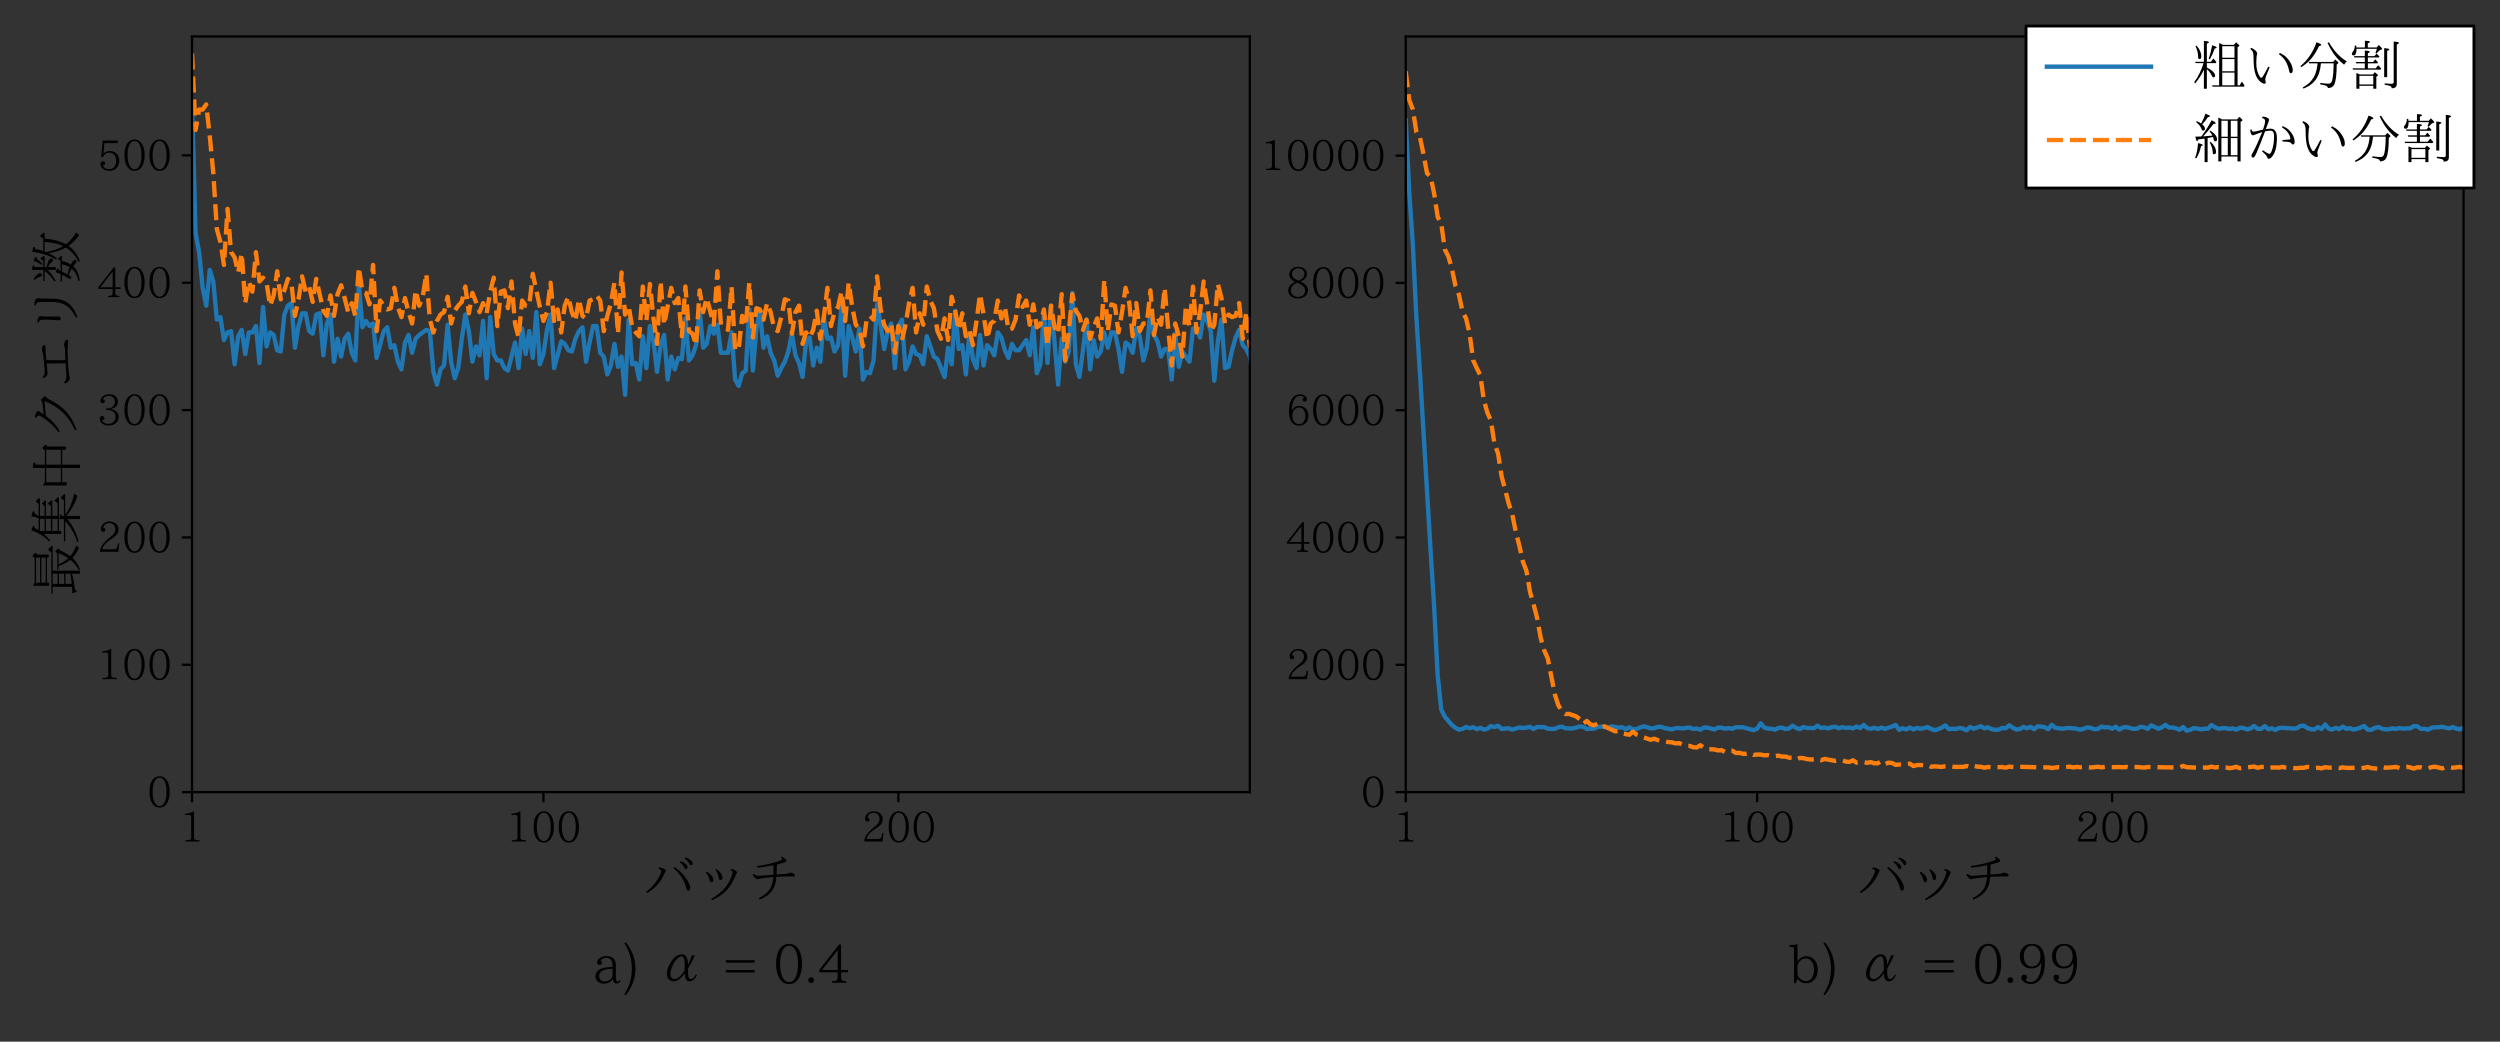 <?xml version="1.0" encoding="utf-8" standalone="no"?>
<!DOCTYPE svg PUBLIC "-//W3C//DTD SVG 1.1//EN"
  "http://www.w3.org/Graphics/SVG/1.1/DTD/svg11.dtd">
<svg xmlns:xlink="http://www.w3.org/1999/xlink" width="864pt" height="360pt" viewBox="0 0 864 360" xmlns="http://www.w3.org/2000/svg" version="1.1">
 <rect x="0" y="0" width="864" height="360" fill="#333333" stroke="none"/>
 <defs>
  <style type="text/css">*{stroke-linejoin: round; stroke-linecap: butt}</style>
 </defs>
 <g id="figure_1">
  <g id="patch_1">
   <path d="M 0 360 
L 864 360 
L 864 0 
L 0 0 
L 0 360 
z
" style="fill: none"/>
  </g>
  <g id="axes_1">
   <g id="patch_2">
    <path d="M 66.361 273.757 
L 431.936 273.757 
L 431.936 12.6 
L 66.361 12.6 
L 66.361 273.757 
z
" style="fill: none"/>
   </g>
   <g id="matplotlib.axis_1">
    <g id="xtick_1">
     <g id="line2d_1">
      <defs>
       <path id="m3ab628d28b" d="M 0 0 
L 0 3.5 
" style="stroke: #000000; stroke-width: 0.8"/>
      </defs>
      <g>
       <use xlink:href="#m3ab628d28b" x="66.361" y="273.757" style="stroke: #000000; stroke-width: 0.8"/>
      </g>
     </g>
     <g id="text_1">
      <!-- 1 -->
      <g transform="translate(62.034 290.978) scale(0.14 -0.14)">
       <defs>
        <path id="IPAexMincho-31" d="M 3094 63 
L 913 63 
L 913 263 
Q 1441 263 1578 325 
Q 1797 419 1797 734 
L 1797 3825 
Q 1797 4166 1463 4166 
L 831 4166 
L 831 4344 
Q 1850 4453 2244 4763 
L 2244 734 
Q 2244 444 2438 338 
Q 2572 263 3094 263 
L 3094 63 
z
" transform="scale(0.016)"/>
       </defs>
       <use xlink:href="#IPAexMincho-31"/>
      </g>
     </g>
    </g>
    <g id="xtick_2">
     <g id="line2d_2">
      <g>
       <use xlink:href="#m3ab628d28b" x="187.81" y="273.757" style="stroke: #000000; stroke-width: 0.8"/>
      </g>
     </g>
     <g id="text_2">
      <!-- 100 -->
      <g transform="translate(174.83 290.978) scale(0.14 -0.14)">
       <defs>
        <path id="IPAexMincho-30" d="M 1963 4734 
Q 2759 4734 3172 3991 
Q 3544 3344 3544 2316 
Q 3544 1288 3159 625 
Q 2747 -97 1981 -97 
Q 1213 -97 800 625 
Q 422 1294 422 2322 
Q 422 3744 1081 4375 
Q 1459 4734 1963 4734 
z
M 1988 4509 
Q 1528 4509 1247 4016 
Q 909 3406 909 2319 
Q 909 1409 1153 834 
Q 1447 138 1988 138 
Q 2544 138 2831 863 
Q 3056 1425 3056 2313 
Q 3056 3256 2813 3831 
Q 2528 4509 1988 4509 
z
" transform="scale(0.016)"/>
       </defs>
       <use xlink:href="#IPAexMincho-31"/>
       <use xlink:href="#IPAexMincho-30" x="61.816"/>
       <use xlink:href="#IPAexMincho-30" x="123.633"/>
      </g>
     </g>
    </g>
    <g id="xtick_3">
     <g id="line2d_3">
      <g>
       <use xlink:href="#m3ab628d28b" x="310.486" y="273.757" style="stroke: #000000; stroke-width: 0.8"/>
      </g>
     </g>
     <g id="text_3">
      <!-- 200 -->
      <g transform="translate(297.506 290.978) scale(0.14 -0.14)">
       <defs>
        <path id="IPAexMincho-32" d="M 3500 1375 
L 3347 63 
L 538 63 
L 538 319 
Q 750 1231 1838 2119 
L 1941 2203 
Q 2463 2603 2634 2841 
Q 2878 3172 2878 3544 
Q 2878 4056 2547 4313 
Q 2303 4497 1963 4497 
Q 1419 4497 1172 4147 
Q 1041 3959 1031 3756 
Q 1338 3747 1338 3456 
Q 1338 3144 1031 3144 
Q 653 3144 653 3572 
Q 653 4006 1013 4363 
Q 1381 4734 1984 4734 
Q 2550 4734 2931 4441 
Q 3378 4097 3378 3513 
Q 3378 3109 3141 2778 
Q 2922 2463 2278 2047 
L 2100 1931 
Q 1059 1266 878 453 
L 2572 453 
Q 2969 453 3091 631 
Q 3206 784 3316 1375 
L 3500 1375 
z
" transform="scale(0.016)"/>
       </defs>
       <use xlink:href="#IPAexMincho-32"/>
       <use xlink:href="#IPAexMincho-30" x="61.816"/>
       <use xlink:href="#IPAexMincho-30" x="123.633"/>
      </g>
     </g>
    </g>
    <g id="text_4">
     <!-- バッチ -->
     <g transform="translate(222.148 310.524) scale(0.18 -0.18)">
      <defs>
       <path id="IPAexMincho-30d0" d="M 397 800 
Q 994 1269 1359 1703 
Q 1719 2131 2003 2694 
Q 2216 3106 2216 3303 
Q 2216 3453 1881 3566 
L 1947 3725 
Q 2319 3703 2578 3553 
Q 2766 3447 2766 3359 
Q 2766 3284 2728 3231 
Q 2672 3159 2600 2988 
Q 2263 2194 1706 1597 
Q 1231 1088 531 647 
L 397 800 
z
M 3803 3781 
Q 4588 3272 5141 2491 
Q 5691 1719 5691 1281 
Q 5691 941 5466 941 
Q 5294 941 5216 1247 
Q 4875 2609 3681 3641 
L 3803 3781 
z
M 4519 4484 
Q 4934 4341 5166 4125 
Q 5369 3941 5369 3756 
Q 5369 3531 5178 3531 
Q 5047 3531 4966 3731 
Q 4816 4088 4422 4356 
L 4519 4484 
z
M 5106 4928 
Q 5516 4806 5766 4581 
Q 5978 4391 5978 4213 
Q 5978 3988 5794 3988 
Q 5669 3988 5575 4200 
Q 5431 4513 5013 4800 
L 5106 4928 
z
" transform="scale(0.016)"/>
       <path id="IPAexMincho-30c3" d="M 1313 3119 
L 1453 3228 
Q 2216 2716 2216 2247 
Q 2216 1959 1978 1959 
Q 1875 1959 1828 2031 
Q 1791 2091 1753 2266 
Q 1672 2694 1313 3119 
z
M 2472 3425 
L 2613 3531 
Q 3016 3203 3172 2963 
Q 3316 2744 3316 2522 
Q 3316 2216 3059 2216 
Q 2969 2216 2928 2291 
Q 2891 2359 2856 2547 
Q 2775 2997 2472 3425 
z
M 2056 -213 
L 1959 -56 
Q 3034 591 3625 1291 
Q 4203 1975 4459 2853 
Q 4525 3075 4525 3175 
Q 4525 3294 4269 3413 
L 4328 3559 
Q 4666 3491 4863 3359 
Q 5044 3241 5044 3109 
Q 5044 3025 4994 2963 
Q 4922 2869 4866 2706 
Q 4350 1500 3684 850 
Q 3094 275 2056 -213 
z
" transform="scale(0.016)"/>
       <path id="IPAexMincho-30c1" d="M 3591 4072 
Q 3591 3447 3559 2881 
L 4600 2953 
Q 4853 2969 5031 3056 
Q 5131 3106 5241 3106 
Q 5397 3106 5600 2991 
Q 5747 2913 5747 2772 
Q 5747 2638 5497 2638 
Q 5388 2638 5294 2644 
Q 5147 2650 4788 2650 
Q 4334 2650 3538 2606 
Q 3472 1522 2975 891 
Q 2525 284 1522 -134 
L 1428 34 
Q 2481 572 2872 1353 
Q 3084 1775 3156 2581 
Q 2203 2494 1606 2394 
L 1406 2350 
Q 1297 2325 1241 2325 
Q 1000 2325 678 2844 
L 800 2966 
Q 1000 2809 1131 2763 
Q 1247 2722 1416 2722 
Q 1488 2722 3169 2844 
Q 3188 3194 3188 3994 
Q 2028 3769 1247 3700 
L 1222 3894 
Q 3044 4169 3956 4538 
Q 4225 4650 4225 4725 
Q 4225 4809 4050 4928 
L 4209 5013 
Q 4741 4725 4741 4519 
Q 4741 4416 4509 4341 
Q 4178 4222 3591 4072 
z
" transform="scale(0.016)"/>
      </defs>
      <use xlink:href="#IPAexMincho-30d0"/>
      <use xlink:href="#IPAexMincho-30c3" x="100"/>
      <use xlink:href="#IPAexMincho-30c1" x="200"/>
     </g>
    </g>
   </g>
   <g id="matplotlib.axis_2">
    <g id="ytick_1">
     <g id="line2d_4">
      <defs>
       <path id="mdc5ae68c6e" d="M 0 0 
L -3.5 0 
" style="stroke: #000000; stroke-width: 0.8"/>
      </defs>
      <g>
       <use xlink:href="#mdc5ae68c6e" x="66.361" y="273.757" style="stroke: #000000; stroke-width: 0.8"/>
      </g>
     </g>
     <g id="text_5">
      <!-- 0 -->
      <g transform="translate(50.708 278.868) scale(0.14 -0.14)">
       <use xlink:href="#IPAexMincho-30"/>
      </g>
     </g>
    </g>
    <g id="ytick_2">
     <g id="line2d_5">
      <g>
       <use xlink:href="#mdc5ae68c6e" x="66.361" y="229.747" style="stroke: #000000; stroke-width: 0.8"/>
      </g>
     </g>
     <g id="text_6">
      <!-- 100 -->
      <g transform="translate(33.4 234.857) scale(0.14 -0.14)">
       <use xlink:href="#IPAexMincho-31"/>
       <use xlink:href="#IPAexMincho-30" x="61.816"/>
       <use xlink:href="#IPAexMincho-30" x="123.633"/>
      </g>
     </g>
    </g>
    <g id="ytick_3">
     <g id="line2d_6">
      <g>
       <use xlink:href="#mdc5ae68c6e" x="66.361" y="185.737" style="stroke: #000000; stroke-width: 0.8"/>
      </g>
     </g>
     <g id="text_7">
      <!-- 200 -->
      <g transform="translate(33.4 190.847) scale(0.14 -0.14)">
       <use xlink:href="#IPAexMincho-32"/>
       <use xlink:href="#IPAexMincho-30" x="61.816"/>
       <use xlink:href="#IPAexMincho-30" x="123.633"/>
      </g>
     </g>
    </g>
    <g id="ytick_4">
     <g id="line2d_7">
      <g>
       <use xlink:href="#mdc5ae68c6e" x="66.361" y="141.726" style="stroke: #000000; stroke-width: 0.8"/>
      </g>
     </g>
     <g id="text_8">
      <!-- 300 -->
      <g transform="translate(33.4 146.836) scale(0.14 -0.14)">
       <defs>
        <path id="IPAexMincho-33" d="M 2234 2425 
Q 3400 2194 3400 1234 
Q 3400 709 3034 344 
Q 2597 -103 1844 -103 
Q 1259 -103 853 216 
Q 488 503 488 900 
Q 488 1356 872 1356 
Q 1197 1356 1197 1034 
Q 1197 741 922 741 
Q 878 741 847 747 
Q 875 572 1019 425 
Q 1306 156 1794 156 
Q 2284 156 2606 478 
Q 2913 784 2913 1247 
Q 2913 1681 2625 1969 
Q 2313 2284 1769 2284 
L 1447 2284 
L 1447 2541 
L 1769 2541 
Q 2216 2541 2503 2828 
Q 2809 3134 2809 3603 
Q 2809 3981 2559 4222 
Q 2297 4484 1888 4484 
Q 1472 4484 1178 4247 
Q 1013 4119 956 3941 
Q 1256 3941 1256 3653 
Q 1256 3334 938 3334 
Q 584 3334 584 3744 
Q 584 4138 1019 4447 
Q 1419 4728 1934 4728 
Q 2600 4728 2972 4356 
Q 3278 4050 3278 3597 
Q 3278 2681 2234 2469 
L 2234 2425 
z
" transform="scale(0.016)"/>
       </defs>
       <use xlink:href="#IPAexMincho-33"/>
       <use xlink:href="#IPAexMincho-30" x="61.816"/>
       <use xlink:href="#IPAexMincho-30" x="123.633"/>
      </g>
     </g>
    </g>
    <g id="ytick_5">
     <g id="line2d_8">
      <g>
       <use xlink:href="#mdc5ae68c6e" x="66.361" y="97.716" style="stroke: #000000; stroke-width: 0.8"/>
      </g>
     </g>
     <g id="text_9">
      <!-- 400 -->
      <g transform="translate(33.4 102.826) scale(0.14 -0.14)">
       <defs>
        <path id="IPAexMincho-34" d="M 3703 1313 
L 2875 1313 
L 2875 741 
Q 2875 434 2997 350 
Q 3113 272 3509 241 
L 3509 63 
L 1775 63 
L 1775 241 
Q 2144 263 2269 319 
Q 2469 403 2469 741 
L 2469 1313 
L 266 1313 
L 266 1619 
L 2634 4647 
L 2875 4647 
L 2875 1588 
L 3703 1588 
L 3703 1313 
z
M 2469 1588 
L 2469 3994 
L 591 1588 
L 2469 1588 
z
" transform="scale(0.016)"/>
       </defs>
       <use xlink:href="#IPAexMincho-34"/>
       <use xlink:href="#IPAexMincho-30" x="61.816"/>
       <use xlink:href="#IPAexMincho-30" x="123.633"/>
      </g>
     </g>
    </g>
    <g id="ytick_6">
     <g id="line2d_9">
      <g>
       <use xlink:href="#mdc5ae68c6e" x="66.361" y="53.706" style="stroke: #000000; stroke-width: 0.8"/>
      </g>
     </g>
     <g id="text_10">
      <!-- 500 -->
      <g transform="translate(33.4 58.816) scale(0.14 -0.14)">
       <defs>
        <path id="IPAexMincho-35" d="M 1041 2553 
Q 1438 2950 2053 2950 
Q 2784 2950 3200 2419 
Q 3500 2019 3500 1503 
Q 3500 600 2866 159 
Q 2478 -103 1969 -103 
Q 1547 -103 1181 88 
Q 594 406 594 953 
Q 594 1369 984 1369 
Q 1309 1369 1309 1047 
Q 1309 925 1219 838 
Q 1131 747 1022 747 
Q 984 747 953 753 
Q 991 525 1253 350 
Q 1531 156 1919 156 
Q 2372 156 2659 444 
Q 3006 791 3006 1438 
Q 3006 1950 2769 2284 
Q 2469 2700 1969 2700 
Q 1288 2700 953 2003 
L 703 2034 
L 941 4575 
L 3294 4575 
L 3206 4178 
L 1209 4178 
L 1041 2553 
z
" transform="scale(0.016)"/>
       </defs>
       <use xlink:href="#IPAexMincho-35"/>
       <use xlink:href="#IPAexMincho-30" x="61.816"/>
       <use xlink:href="#IPAexMincho-30" x="123.633"/>
      </g>
     </g>
    </g>
    <g id="text_11">
     <!-- 最集中クエリ数 -->
     <g transform="translate(26.306 206.179) rotate(-90) scale(0.18 -0.18)">
      <defs>
       <path id="IPAexMincho-6700" d="M 1731 4966 
L 4619 4966 
L 4869 5253 
Q 5253 4956 5253 4875 
Q 5253 4831 5194 4794 
L 5047 4691 
L 5047 3291 
L 4681 3291 
L 4681 3494 
L 1663 3494 
L 1663 3253 
L 1297 3253 
L 1297 5163 
Q 1444 5109 1731 4966 
z
M 1663 4806 
L 1663 4325 
L 4681 4325 
L 4681 4806 
L 1663 4806 
z
M 4681 3653 
L 4681 4166 
L 1663 4166 
L 1663 3653 
L 4681 3653 
z
M 3659 2100 
L 3288 2100 
L 3225 2259 
L 5169 2259 
L 5394 2516 
Q 5778 2209 5778 2125 
Q 5778 2078 5719 2050 
L 5553 1959 
Q 5263 1253 4850 706 
Q 5388 244 6150 -19 
Q 5944 -184 5863 -356 
Q 5116 -9 4650 438 
Q 4103 -131 3288 -466 
L 3194 -325 
Q 3869 31 4416 691 
Q 3966 1244 3659 2100 
z
M 3866 2100 
Q 4163 1397 4606 934 
Q 4984 1481 5197 2100 
L 3866 2100 
z
M 2750 488 
Q 2725 478 2659 469 
Q 1781 256 778 116 
Q 731 -103 656 -103 
Q 531 -103 406 456 
Q 913 475 1169 500 
L 1169 2809 
L 381 2809 
L 325 2969 
L 5278 2969 
L 5619 3372 
Q 5656 3334 5694 3309 
Q 5897 3156 6097 2938 
L 6016 2809 
L 3109 2809 
L 3109 -459 
L 2750 -459 
L 2750 488 
z
M 1528 2216 
L 2750 2216 
L 2750 2809 
L 1528 2809 
L 1528 2216 
z
M 2750 2053 
L 1528 2053 
L 1528 1434 
L 2750 1434 
L 2750 2053 
z
M 2750 1275 
L 1528 1275 
L 1528 531 
Q 2475 628 2750 678 
L 2750 1275 
z
" transform="scale(0.016)"/>
       <path id="IPAexMincho-96c6" d="M 1266 3872 
Q 903 3447 466 3119 
L 363 3238 
Q 1241 4050 1694 5363 
Q 2259 5222 2259 5081 
Q 2259 4997 1981 4969 
Q 1853 4719 1719 4500 
L 3153 4500 
L 3175 4556 
Q 3325 4994 3397 5363 
Q 4013 5219 4013 5103 
Q 4013 5025 3744 4988 
Q 3534 4678 3366 4500 
L 4878 4500 
L 5172 4866 
Q 5372 4694 5575 4456 
L 5503 4341 
L 3438 4341 
L 3438 3781 
L 4603 3781 
L 4897 4116 
Q 5000 4038 5294 3744 
L 5222 3622 
L 3438 3622 
L 3438 3022 
L 4603 3022 
L 4909 3384 
Q 5128 3194 5300 2975 
L 5234 2859 
L 3438 2859 
L 3438 2222 
L 4941 2222 
L 5253 2603 
Q 5463 2431 5678 2191 
L 5600 2059 
L 1631 2059 
L 1631 1791 
L 1266 1791 
L 1266 3872 
z
M 1631 4341 
L 1631 3781 
L 3078 3781 
L 3078 4341 
L 1631 4341 
z
M 1631 2222 
L 3078 2222 
L 3078 2859 
L 1631 2859 
L 1631 2222 
z
M 1631 3022 
L 3078 3022 
L 3078 3622 
L 1631 3622 
L 1631 3022 
z
M 2791 1306 
L 403 1306 
L 331 1466 
L 3047 1466 
L 3047 2028 
Q 3656 1922 3656 1819 
Q 3656 1763 3425 1697 
L 3425 1466 
L 5288 1466 
L 5619 1856 
Q 5806 1716 6053 1428 
L 5984 1306 
L 3547 1306 
Q 4616 544 6131 219 
Q 5963 78 5838 -172 
Q 4384 322 3425 1184 
L 3425 -459 
L 3047 -459 
L 3047 1044 
Q 1922 113 372 -300 
L 275 -153 
Q 1859 375 2791 1306 
z
" transform="scale(0.016)"/>
       <path id="IPAexMincho-4e2d" d="M 1272 3750 
L 2938 3750 
L 2938 5197 
Q 3616 5169 3616 5031 
Q 3616 4944 3328 4838 
L 3328 3750 
L 5063 3750 
L 5325 4075 
Q 5741 3738 5741 3647 
Q 5741 3600 5681 3572 
L 5503 3463 
L 5503 1238 
L 5119 1238 
L 5119 1672 
L 3328 1672 
L 3328 -459 
L 2938 -459 
L 2938 1672 
L 1216 1672 
L 1216 1147 
L 831 1147 
L 831 3969 
Q 1019 3891 1272 3750 
z
M 1216 3591 
L 1216 1831 
L 2938 1831 
L 2938 3591 
L 1216 3591 
z
M 5119 1831 
L 5119 3591 
L 3328 3591 
L 3328 1831 
L 5119 1831 
z
" transform="scale(0.016)"/>
       <path id="IPAexMincho-30af" d="M 3103 3897 
Q 3666 3944 4409 4041 
Q 4591 4066 4691 4141 
Q 4769 4206 4838 4206 
Q 4900 4206 5078 4028 
Q 5278 3828 5278 3731 
Q 5278 3659 5181 3597 
Q 5056 3522 4931 3272 
Q 4263 1913 3375 1131 
Q 2531 388 1278 -44 
L 1197 122 
Q 2584 766 3400 1647 
Q 4172 2481 4709 3788 
L 2919 3622 
Q 2522 3075 2116 2703 
Q 1672 2294 1088 1959 
L 978 2119 
Q 2016 2894 2700 3928 
Q 2981 4356 2981 4525 
Q 2981 4669 2694 4781 
L 2750 4953 
Q 3113 4903 3331 4781 
Q 3519 4675 3519 4563 
Q 3519 4497 3463 4403 
Q 3269 4134 3103 3897 
z
" transform="scale(0.016)"/>
       <path id="IPAexMincho-30a8" d="M 3372 3578 
L 3366 1281 
Q 3725 1297 4281 1325 
Q 4628 1341 4716 1344 
Q 4931 1353 5053 1409 
Q 5156 1453 5213 1453 
Q 5425 1453 5688 1300 
Q 5822 1216 5822 1100 
Q 5822 953 5656 953 
Q 5597 953 5559 959 
Q 4928 1019 4441 1019 
Q 3084 1019 1663 853 
Q 1453 828 1363 788 
Q 1266 750 1178 750 
Q 1025 750 844 925 
Q 681 1084 563 1325 
L 697 1447 
Q 888 1275 1056 1222 
Q 1209 1172 1472 1172 
Q 1850 1172 2988 1269 
L 2981 3531 
Q 2791 3516 2466 3484 
Q 2088 3447 2041 3444 
Q 2013 3441 1909 3431 
Q 1847 3425 1816 3425 
Q 1600 3425 1469 3541 
Q 1359 3638 1203 3909 
L 1350 4025 
Q 1522 3866 1669 3816 
Q 1797 3772 2022 3772 
Q 2197 3772 2747 3816 
Q 2984 3834 3847 3925 
Q 4225 3975 4391 4041 
Q 4566 4109 4703 4109 
Q 4875 4109 5028 4034 
Q 5191 3953 5191 3828 
Q 5191 3731 5119 3697 
Q 5063 3675 4934 3675 
Q 4594 3675 4238 3647 
Q 4163 3644 3838 3616 
Q 3556 3591 3372 3578 
z
" transform="scale(0.016)"/>
       <path id="IPAexMincho-30ea" d="M 1675 4666 
Q 2025 4644 2241 4516 
Q 2413 4409 2413 4288 
Q 2413 4228 2388 4116 
Q 2353 3947 2353 3431 
L 2353 2516 
L 2363 2163 
Q 2363 1850 2106 1850 
Q 1906 1850 1906 2163 
Q 1906 2191 1916 2284 
Q 1925 2391 1931 2484 
Q 1981 3091 1981 3794 
Q 1981 4191 1919 4300 
Q 1834 4431 1625 4497 
L 1675 4666 
z
M 2213 13 
Q 3259 519 3691 1216 
Q 4109 1897 4109 2975 
L 4109 4116 
Q 4109 4522 4038 4641 
Q 3972 4766 3678 4844 
L 3719 5019 
Q 4222 5006 4422 4850 
Q 4550 4750 4550 4647 
Q 4550 4609 4538 4494 
Q 4519 4300 4519 4072 
Q 4519 2525 4447 2131 
Q 4297 1228 3719 672 
Q 3228 200 2309 -147 
L 2213 13 
z
" transform="scale(0.016)"/>
       <path id="IPAexMincho-6570" d="M 1697 3944 
L 1697 5281 
Q 2275 5253 2275 5134 
Q 2275 5059 2044 4994 
L 2044 3944 
L 2794 3944 
L 3056 4303 
Q 3259 4084 3369 3913 
L 3297 3781 
L 2044 3781 
L 2044 3544 
Q 3075 3322 3075 2963 
Q 3075 2756 2897 2756 
Q 2800 2756 2703 2872 
Q 2444 3184 2044 3378 
L 2044 2444 
L 1697 2444 
L 1697 3416 
Q 1172 2853 391 2463 
L 297 2597 
Q 1100 3091 1581 3781 
L 391 3781 
L 341 3944 
L 1697 3944 
z
M 1081 897 
Q 1047 838 975 725 
Q 903 616 872 563 
L 563 703 
Q 881 1194 1119 1703 
L 325 1703 
L 263 1863 
L 1191 1863 
Q 1297 2103 1428 2456 
Q 1925 2294 1925 2194 
Q 1925 2128 1672 2100 
L 1575 1863 
L 2772 1863 
L 3016 2169 
Q 3247 1975 3391 1813 
L 3322 1703 
L 2766 1703 
Q 2763 1694 2756 1669 
Q 2744 1616 2741 1581 
Q 2613 1047 2338 628 
Q 2900 350 2900 122 
Q 2900 -63 2722 -63 
Q 2641 -63 2559 6 
Q 2341 216 2150 347 
Q 1609 -253 434 -447 
L 353 -300 
Q 1366 -69 1856 538 
Q 1478 753 1081 897 
z
M 1159 1031 
Q 1556 950 2028 769 
Q 2266 1175 2381 1703 
L 1503 1703 
Q 1359 1369 1159 1031 
z
M 4781 1209 
Q 5319 497 6203 0 
Q 6019 -163 5900 -372 
Q 5044 234 4588 900 
Q 3909 -22 2759 -450 
L 2663 -309 
Q 3781 250 4384 1228 
Q 3938 2006 3706 3294 
Q 3459 2759 3084 2303 
L 2950 2400 
Q 3613 3475 3891 5281 
Q 4481 5156 4481 5038 
Q 4481 4953 4219 4903 
Q 4097 4334 3963 3944 
L 5466 3944 
L 5753 4347 
Q 6003 4119 6175 3900 
L 6113 3781 
L 5453 3781 
L 5447 3703 
Q 5322 2203 4781 1209 
z
M 4563 1534 
Q 4966 2484 5050 3709 
L 5056 3781 
L 3903 3781 
Q 3900 3766 3878 3713 
Q 3850 3641 3841 3616 
Q 4081 2328 4563 1534 
z
M 609 5088 
Q 1294 4694 1294 4316 
Q 1294 4078 1075 4078 
Q 938 4078 891 4294 
Q 825 4628 500 4972 
L 609 5088 
z
M 2316 4128 
Q 2606 4578 2803 5119 
Q 3278 4916 3278 4800 
Q 3278 4716 3028 4716 
Q 2838 4438 2431 4050 
L 2316 4128 
z
" transform="scale(0.016)"/>
      </defs>
      <use xlink:href="#IPAexMincho-6700"/>
      <use xlink:href="#IPAexMincho-96c6" x="100"/>
      <use xlink:href="#IPAexMincho-4e2d" x="200"/>
      <use xlink:href="#IPAexMincho-30af" x="300"/>
      <use xlink:href="#IPAexMincho-30a8" x="400"/>
      <use xlink:href="#IPAexMincho-30ea" x="500"/>
      <use xlink:href="#IPAexMincho-6570" x="600"/>
     </g>
    </g>
   </g>
   <g id="line2d_10">
    <path d="M 66.361 35.221 
L 67.588 80.552 
L 68.815 87.154 
L 70.042 99.476 
L 71.268 105.638 
L 72.495 93.315 
L 73.722 97.276 
L 74.949 110.479 
L 76.175 109.599 
L 77.402 117.521 
L 78.629 114.88 
L 79.856 114.44 
L 81.082 125.883 
L 82.309 116.2 
L 83.536 114 
L 84.763 122.362 
L 85.989 114.88 
L 87.216 114.88 
L 88.443 112.68 
L 89.67 125.443 
L 90.896 106.078 
L 92.123 119.721 
L 93.35 114.88 
L 94.577 115.76 
L 95.803 121.042 
L 97.03 121.482 
L 98.257 108.719 
L 99.484 105.638 
L 100.711 104.758 
L 101.937 120.161 
L 103.164 112.68 
L 104.391 108.279 
L 105.618 108.279 
L 106.844 114.44 
L 108.071 115.32 
L 109.298 108.719 
L 110.525 108.279 
L 111.751 122.802 
L 112.978 111.799 
L 114.205 108.719 
L 115.432 125.002 
L 116.658 117.081 
L 117.885 123.242 
L 119.112 117.081 
L 120.339 115.32 
L 121.565 121.922 
L 122.792 124.562 
L 124.019 98.156 
L 125.246 113.12 
L 126.472 110.919 
L 127.699 112.68 
L 128.926 111.799 
L 130.153 123.682 
L 132.606 114.44 
L 133.833 113.12 
L 135.06 120.161 
L 136.287 119.281 
L 137.513 125.002 
L 138.74 127.643 
L 139.967 118.401 
L 141.194 115.76 
L 142.42 121.922 
L 143.647 117.081 
L 144.874 115.76 
L 147.327 114 
L 148.554 114.44 
L 149.781 128.523 
L 151.008 132.924 
L 152.234 127.643 
L 153.461 126.323 
L 154.688 112.239 
L 155.915 125.002 
L 157.141 130.724 
L 158.368 127.203 
L 159.595 117.081 
L 160.822 108.719 
L 162.049 114.44 
L 163.275 125.002 
L 164.502 119.721 
L 165.729 122.802 
L 166.956 110.919 
L 168.182 130.724 
L 169.409 109.599 
L 170.636 122.362 
L 171.863 124.562 
L 173.089 124.562 
L 174.316 127.203 
L 175.543 128.083 
L 177.996 118.401 
L 179.223 127.203 
L 180.45 113.56 
L 181.677 122.362 
L 182.903 114.44 
L 184.13 123.682 
L 185.357 107.838 
L 186.584 125.883 
L 187.81 122.362 
L 189.037 114 
L 190.264 108.719 
L 191.491 127.203 
L 192.717 122.802 
L 193.944 117.961 
L 195.171 118.841 
L 196.398 121.042 
L 197.625 121.482 
L 198.851 117.081 
L 200.078 114.44 
L 201.305 113.12 
L 202.532 125.002 
L 203.758 118.401 
L 204.985 112.68 
L 206.212 112.68 
L 207.439 121.922 
L 208.665 123.242 
L 209.892 129.404 
L 211.119 126.323 
L 212.346 118.841 
L 213.572 126.763 
L 214.799 123.242 
L 216.026 136.445 
L 217.253 110.479 
L 218.479 125.883 
L 219.706 125.443 
L 220.933 131.164 
L 222.16 116.2 
L 223.386 127.203 
L 224.613 112.68 
L 225.84 117.961 
L 227.067 128.523 
L 228.294 119.281 
L 229.52 115.76 
L 230.747 131.164 
L 231.974 123.242 
L 233.201 127.643 
L 234.427 123.682 
L 235.654 124.122 
L 236.881 110.039 
L 238.108 124.562 
L 239.334 122.802 
L 240.561 119.281 
L 241.788 107.398 
L 243.015 120.161 
L 244.241 118.841 
L 245.468 112.68 
L 246.695 115.32 
L 247.922 112.239 
L 249.148 121.922 
L 251.602 121.922 
L 252.829 114.88 
L 254.055 131.164 
L 255.282 133.364 
L 256.509 128.963 
L 257.736 128.083 
L 258.963 106.958 
L 260.189 128.083 
L 261.416 113.56 
L 262.643 107.838 
L 263.87 120.161 
L 265.096 116.2 
L 266.323 121.922 
L 267.55 124.562 
L 268.777 129.844 
L 270.003 127.203 
L 271.23 125.002 
L 272.457 121.482 
L 273.684 115.32 
L 274.91 122.802 
L 276.137 125.443 
L 277.364 130.284 
L 278.591 117.961 
L 279.817 116.641 
L 281.044 126.323 
L 282.271 120.161 
L 283.498 125.002 
L 284.724 109.599 
L 285.951 117.081 
L 287.178 116.641 
L 288.405 121.482 
L 289.632 119.281 
L 290.858 105.638 
L 292.085 129.844 
L 293.312 112.68 
L 294.539 116.641 
L 295.765 121.482 
L 296.992 113.56 
L 298.219 131.164 
L 299.446 128.523 
L 300.672 128.963 
L 301.899 124.562 
L 303.126 105.198 
L 304.353 112.239 
L 305.579 120.601 
L 306.806 114.44 
L 308.033 111.799 
L 309.26 127.203 
L 310.486 112.68 
L 311.713 110.479 
L 312.94 127.643 
L 314.167 125.002 
L 315.393 119.721 
L 316.62 122.362 
L 317.847 122.802 
L 319.074 125.883 
L 320.3 116.2 
L 322.754 123.242 
L 323.981 124.122 
L 326.434 130.284 
L 327.661 120.161 
L 328.888 125.883 
L 330.115 107.398 
L 331.341 120.601 
L 332.568 119.281 
L 333.795 129.404 
L 335.022 115.32 
L 336.248 124.122 
L 337.475 127.203 
L 338.702 115.76 
L 339.929 126.323 
L 341.155 119.281 
L 342.382 120.601 
L 343.609 122.802 
L 344.836 114.88 
L 346.062 116.641 
L 347.289 121.042 
L 348.516 123.682 
L 349.743 118.841 
L 350.969 121.042 
L 352.196 121.042 
L 354.65 117.521 
L 355.877 122.802 
L 357.103 113.12 
L 358.33 128.963 
L 359.557 125.883 
L 360.784 107.838 
L 362.01 125.443 
L 363.237 105.638 
L 364.464 118.401 
L 365.691 132.924 
L 366.917 117.081 
L 368.144 125.002 
L 369.371 121.482 
L 370.598 101.237 
L 371.824 125.883 
L 373.051 130.284 
L 374.278 121.042 
L 375.505 110.479 
L 376.731 127.643 
L 377.958 117.521 
L 379.185 123.242 
L 380.412 121.482 
L 381.638 114.88 
L 382.865 120.161 
L 384.092 114.88 
L 385.319 114.88 
L 386.546 120.601 
L 387.772 128.523 
L 388.999 118.401 
L 390.226 119.281 
L 391.453 121.922 
L 392.679 113.56 
L 393.906 116.2 
L 395.133 124.562 
L 396.36 120.161 
L 397.586 107.838 
L 398.813 115.76 
L 400.04 117.961 
L 401.267 123.242 
L 402.493 120.601 
L 403.72 120.601 
L 404.947 131.164 
L 406.174 115.32 
L 407.4 126.763 
L 408.627 121.482 
L 411.081 125.002 
L 412.307 113.56 
L 413.534 113.56 
L 414.761 116.641 
L 415.988 108.719 
L 417.215 110.919 
L 418.441 114.44 
L 419.668 131.604 
L 420.895 117.961 
L 422.122 110.479 
L 423.348 127.203 
L 424.575 126.763 
L 425.802 121.042 
L 427.029 116.641 
L 428.255 114 
L 429.482 119.281 
L 430.709 120.601 
L 431.936 123.242 
L 433.162 130.724 
L 434.389 120.161 
L 435.616 132.924 
L 436.843 122.362 
L 438.069 119.721 
L 439.296 125.443 
L 440.523 132.044 
L 441.75 125.443 
L 442.976 117.521 
L 444.203 121.922 
L 445.43 125.443 
L 446.657 122.362 
L 447.884 128.083 
L 449.11 122.362 
L 450.337 120.161 
L 452.791 132.924 
L 454.017 122.362 
L 455.244 120.161 
L 456.471 124.562 
L 457.698 121.042 
L 458.924 102.557 
L 460.151 118.841 
L 461.378 120.601 
L 462.605 126.763 
L 463.831 117.521 
L 465.058 127.203 
L 466.285 123.682 
L 467.512 125.443 
L 468.738 122.362 
L 469.965 122.362 
L 471.192 115.76 
L 472.419 118.401 
L 473.645 122.362 
L 474.872 120.161 
L 476.099 116.641 
L 477.326 115.32 
L 478.552 121.922 
L 479.779 119.721 
L 481.006 117.961 
L 482.233 123.242 
L 483.46 123.242 
L 484.686 114 
L 485.913 118.841 
L 487.14 125.002 
L 488.367 111.799 
L 489.593 121.922 
L 490.82 130.284 
L 492.047 120.161 
L 493.274 127.643 
L 494.5 123.682 
L 495.727 129.844 
L 496.954 117.521 
L 498.181 122.802 
L 499.407 120.601 
L 500.634 122.362 
L 501.861 116.2 
L 503.088 120.601 
L 504.314 123.242 
L 505.541 108.279 
L 506.768 117.961 
L 507.995 124.122 
L 509.221 120.161 
L 510.448 123.242 
L 511.675 111.359 
L 512.902 122.362 
L 514.129 121.922 
L 516.582 119.281 
L 517.809 123.242 
L 519.036 107.838 
L 520.262 125.002 
L 521.489 114 
L 522.716 128.963 
L 523.943 116.2 
L 525.169 124.122 
L 526.396 116.641 
L 527.623 116.2 
L 528.85 122.362 
L 530.076 121.922 
L 531.303 117.521 
L 532.53 107.398 
L 533.757 116.2 
L 534.983 129.844 
L 536.21 129.404 
L 537.437 126.323 
L 538.664 127.203 
L 539.89 118.401 
L 541.117 125.002 
L 542.344 127.643 
L 543.571 134.245 
L 544.798 118.401 
L 546.024 129.404 
L 548.478 120.601 
L 549.705 118.841 
L 550.931 112.68 
L 552.158 117.961 
L 553.385 125.443 
L 554.612 124.562 
L 555.838 120.161 
L 557.065 123.242 
L 558.292 124.122 
L 559.519 117.961 
L 560.745 119.721 
L 561.972 115.76 
L 563.199 120.601 
L 564.426 114.44 
L 565.652 132.044 
L 566.879 122.362 
L 568.106 126.323 
L 569.333 112.239 
L 570.559 117.081 
L 571.786 108.279 
L 573.013 112.239 
L 574.24 115.32 
L 575.467 123.682 
L 576.693 130.724 
L 579.147 114 
L 580.374 110.039 
L 581.6 123.242 
L 582.827 117.961 
L 584.054 114.44 
L 585.281 133.805 
L 586.507 115.32 
L 587.734 130.284 
L 588.961 105.198 
L 590.188 117.081 
L 591.414 126.763 
L 592.641 109.159 
L 593.868 125.883 
L 595.095 129.844 
L 596.321 123.242 
L 597.548 124.562 
L 598.775 112.239 
L 600.002 125.443 
L 601.228 120.601 
L 602.455 118.401 
L 603.682 116.641 
L 604.909 118.401 
L 606.135 115.32 
L 607.362 126.763 
L 608.589 128.523 
L 609.816 121.042 
L 611.043 128.963 
L 612.269 125.883 
L 613.496 115.76 
L 614.723 123.242 
L 615.95 118.841 
L 617.176 118.841 
L 618.403 122.362 
L 619.63 120.161 
L 620.857 120.161 
L 622.083 122.802 
L 623.31 98.596 
L 624.537 120.601 
L 625.764 122.802 
L 626.99 118.841 
L 628.217 111.799 
L 629.444 117.521 
L 630.671 128.963 
L 631.897 104.318 
L 633.124 103.437 
L 634.351 126.323 
L 635.578 125.443 
L 636.804 118.401 
L 638.031 122.802 
L 639.258 121.922 
L 640.485 115.32 
L 641.712 120.161 
L 642.938 115.32 
L 644.165 120.601 
L 645.392 110.479 
L 646.619 119.721 
L 649.072 122.362 
L 650.299 121.482 
L 651.526 123.242 
L 652.752 119.281 
L 653.979 111.799 
L 655.206 127.643 
L 656.433 120.161 
L 657.659 125.883 
L 658.886 113.12 
L 660.113 128.963 
L 661.34 119.721 
L 662.566 119.721 
L 663.793 116.641 
L 665.02 117.521 
L 666.247 116.2 
L 667.473 115.32 
L 668.7 114 
L 669.927 121.042 
L 672.381 114.88 
L 673.607 127.643 
L 674.834 126.763 
L 676.061 122.802 
L 676.061 122.802 
" clip-path="url(#p3c2bedc592)" style="fill: none; stroke: #1f77b4; stroke-width: 1.5; stroke-linecap: square"/>
   </g>
   <g id="line2d_11">
    <path d="M 66.361 18.497 
L 67.588 44.904 
L 68.815 37.862 
L 70.042 37.862 
L 71.268 36.102 
L 72.495 47.104 
L 73.722 59.867 
L 74.949 79.232 
L 76.175 83.633 
L 77.402 91.555 
L 78.629 72.19 
L 79.856 87.154 
L 81.082 88.914 
L 82.309 94.195 
L 83.536 87.594 
L 84.763 104.758 
L 85.989 97.276 
L 87.216 100.797 
L 88.443 87.154 
L 89.67 97.276 
L 90.896 95.956 
L 92.123 97.716 
L 93.35 105.638 
L 94.577 102.117 
L 95.803 93.755 
L 97.03 103.437 
L 98.257 100.357 
L 99.484 96.396 
L 100.711 97.716 
L 101.937 109.159 
L 103.164 103.437 
L 104.391 95.516 
L 105.618 100.797 
L 106.844 99.036 
L 108.071 104.318 
L 109.298 96.396 
L 111.751 107.398 
L 112.978 109.159 
L 114.205 102.117 
L 115.432 109.159 
L 116.658 101.677 
L 117.885 98.596 
L 119.112 102.997 
L 120.339 107.838 
L 121.565 104.758 
L 122.792 109.159 
L 124.019 92.435 
L 125.246 100.797 
L 126.472 101.237 
L 127.699 105.198 
L 128.926 91.555 
L 130.153 114.44 
L 131.38 103.877 
L 132.606 105.638 
L 133.833 106.958 
L 135.06 106.518 
L 136.287 99.476 
L 137.513 106.078 
L 138.74 109.599 
L 139.967 102.997 
L 141.194 107.838 
L 142.42 111.799 
L 143.647 100.357 
L 144.874 105.638 
L 146.101 102.557 
L 147.327 94.635 
L 148.554 110.479 
L 149.781 114.88 
L 151.008 110.919 
L 152.234 108.719 
L 153.461 107.838 
L 154.688 102.557 
L 155.915 111.799 
L 157.141 107.398 
L 158.368 105.638 
L 159.595 104.318 
L 160.822 99.036 
L 162.049 108.279 
L 163.275 101.237 
L 164.502 104.318 
L 165.729 107.838 
L 166.956 104.758 
L 168.182 108.279 
L 169.409 100.797 
L 170.636 95.956 
L 171.863 112.68 
L 173.089 100.797 
L 174.316 100.357 
L 175.543 106.518 
L 176.77 97.276 
L 177.996 111.799 
L 179.223 116.641 
L 180.45 103.877 
L 181.677 105.638 
L 182.903 105.638 
L 184.13 94.635 
L 186.584 106.078 
L 187.81 110.919 
L 189.037 107.838 
L 190.264 97.716 
L 191.491 110.919 
L 192.717 106.958 
L 193.944 114.88 
L 195.171 105.638 
L 196.398 102.557 
L 197.625 107.838 
L 198.851 110.919 
L 200.078 103.437 
L 201.305 109.159 
L 202.532 110.039 
L 203.758 103.877 
L 204.985 103.437 
L 206.212 102.117 
L 207.439 103.877 
L 208.665 114.44 
L 209.892 109.159 
L 211.119 104.758 
L 212.346 97.716 
L 213.572 115.32 
L 214.799 94.195 
L 216.026 108.719 
L 217.253 105.638 
L 218.479 113.12 
L 219.706 114.88 
L 220.933 116.2 
L 222.16 99.036 
L 223.386 110.919 
L 224.613 98.156 
L 225.84 110.039 
L 227.067 118.841 
L 228.294 97.276 
L 229.52 112.239 
L 231.974 99.476 
L 233.201 104.758 
L 234.427 102.997 
L 235.654 116.2 
L 236.881 99.036 
L 238.108 114.44 
L 239.334 115.32 
L 240.561 119.281 
L 241.788 100.357 
L 243.015 107.838 
L 244.241 102.997 
L 246.695 112.239 
L 247.922 93.755 
L 249.148 112.239 
L 251.602 114 
L 252.829 99.036 
L 254.055 121.042 
L 255.282 120.601 
L 256.509 109.159 
L 257.736 112.68 
L 258.963 97.716 
L 260.189 116.641 
L 261.416 106.518 
L 262.643 106.958 
L 263.87 110.479 
L 265.096 104.758 
L 266.323 107.838 
L 267.55 113.56 
L 268.777 114.44 
L 270.003 109.599 
L 271.23 103.437 
L 272.457 103.877 
L 273.684 115.32 
L 274.91 107.838 
L 276.137 105.638 
L 277.364 118.841 
L 278.591 114.88 
L 279.817 116.641 
L 281.044 114 
L 282.271 107.398 
L 283.498 117.081 
L 284.724 109.599 
L 285.951 99.476 
L 287.178 112.68 
L 288.405 107.838 
L 289.632 106.078 
L 290.858 100.797 
L 292.085 110.919 
L 293.312 97.716 
L 294.539 106.078 
L 295.765 112.239 
L 296.992 113.56 
L 298.219 119.721 
L 299.446 110.919 
L 300.672 109.159 
L 301.899 110.479 
L 303.126 95.516 
L 304.353 106.958 
L 305.579 112.239 
L 306.806 114.44 
L 308.033 111.799 
L 309.26 121.922 
L 310.486 112.68 
L 311.713 117.521 
L 312.94 112.239 
L 314.167 104.758 
L 315.393 99.476 
L 316.62 114.88 
L 317.847 108.279 
L 319.074 112.239 
L 320.3 99.036 
L 321.527 103.877 
L 322.754 106.518 
L 323.981 114.44 
L 325.208 117.081 
L 326.434 110.039 
L 327.661 117.521 
L 328.888 102.557 
L 330.115 107.398 
L 331.341 114 
L 332.568 108.279 
L 333.795 116.2 
L 335.022 114 
L 336.248 119.281 
L 337.475 110.919 
L 338.702 101.677 
L 339.929 108.719 
L 341.155 117.081 
L 342.382 111.799 
L 343.609 110.919 
L 344.836 103.877 
L 346.062 110.039 
L 347.289 106.078 
L 348.516 114 
L 349.743 113.56 
L 350.969 110.479 
L 352.196 102.117 
L 353.423 106.078 
L 354.65 103.877 
L 355.877 112.239 
L 357.103 105.198 
L 358.33 113.12 
L 359.557 112.239 
L 360.784 106.958 
L 362.01 119.721 
L 363.237 105.638 
L 364.464 113.12 
L 365.691 115.32 
L 366.917 101.677 
L 368.144 124.562 
L 369.371 114.88 
L 370.598 101.677 
L 371.824 107.398 
L 373.051 109.159 
L 374.278 114 
L 375.505 110.479 
L 376.731 117.081 
L 377.958 113.12 
L 379.185 110.039 
L 380.412 117.081 
L 381.638 96.836 
L 382.865 114.44 
L 384.092 105.198 
L 385.319 105.638 
L 386.546 114.88 
L 387.772 107.838 
L 388.999 99.476 
L 390.226 104.318 
L 391.453 116.2 
L 392.679 104.758 
L 393.906 114.44 
L 395.133 111.799 
L 396.36 111.799 
L 397.586 100.357 
L 398.813 115.76 
L 400.04 109.599 
L 401.267 112.239 
L 402.493 99.476 
L 403.72 113.56 
L 404.947 126.323 
L 406.174 111.799 
L 407.4 116.2 
L 408.627 123.242 
L 409.854 105.638 
L 411.081 112.68 
L 412.307 99.036 
L 413.534 114.88 
L 414.761 107.838 
L 415.988 97.276 
L 417.215 105.198 
L 418.441 114.44 
L 419.668 112.239 
L 420.895 98.156 
L 422.122 102.997 
L 423.348 111.799 
L 424.575 108.719 
L 425.802 109.599 
L 427.029 109.159 
L 428.255 104.758 
L 429.482 117.081 
L 430.709 107.838 
L 431.936 119.721 
L 433.162 110.919 
L 434.389 107.838 
L 435.616 125.443 
L 436.843 116.641 
L 438.069 116.641 
L 439.296 113.12 
L 440.523 115.76 
L 441.75 108.279 
L 442.976 117.081 
L 444.203 109.159 
L 445.43 114.88 
L 446.657 111.359 
L 447.884 106.958 
L 449.11 116.2 
L 450.337 109.599 
L 451.564 105.638 
L 452.791 115.76 
L 454.017 114 
L 455.244 106.078 
L 456.471 116.641 
L 457.698 101.677 
L 458.924 96.396 
L 460.151 108.279 
L 461.378 109.599 
L 462.605 112.239 
L 463.831 113.12 
L 465.058 120.601 
L 466.285 122.802 
L 467.512 102.117 
L 468.738 108.719 
L 469.965 113.12 
L 471.192 105.638 
L 473.645 101.237 
L 474.872 112.68 
L 476.099 115.76 
L 477.326 104.758 
L 478.552 115.32 
L 479.779 112.68 
L 481.006 102.117 
L 482.233 119.721 
L 483.46 107.398 
L 484.686 102.117 
L 485.913 109.599 
L 487.14 105.198 
L 488.367 104.758 
L 489.593 106.078 
L 490.82 115.32 
L 492.047 100.797 
L 493.274 115.76 
L 494.5 110.479 
L 495.727 106.958 
L 496.954 102.117 
L 498.181 110.919 
L 499.407 120.601 
L 500.634 110.039 
L 501.861 110.479 
L 503.088 112.239 
L 504.314 109.599 
L 505.541 106.518 
L 506.768 108.719 
L 507.995 124.122 
L 509.221 115.76 
L 510.448 108.279 
L 511.675 106.958 
L 512.902 117.521 
L 514.129 111.359 
L 515.355 113.56 
L 516.582 106.078 
L 519.036 99.917 
L 520.262 110.479 
L 521.489 114 
L 522.716 123.682 
L 523.943 115.76 
L 525.169 114 
L 526.396 107.838 
L 527.623 116.2 
L 528.85 111.359 
L 530.076 109.159 
L 532.53 105.638 
L 533.757 109.599 
L 534.983 112.68 
L 536.21 116.2 
L 537.437 126.323 
L 538.664 113.56 
L 539.89 114.88 
L 541.117 102.557 
L 542.344 114.44 
L 543.571 119.281 
L 544.798 104.758 
L 546.024 116.641 
L 547.251 107.398 
L 548.478 117.961 
L 549.705 106.518 
L 550.931 102.557 
L 552.158 106.078 
L 553.385 98.156 
L 554.612 114.44 
L 555.838 116.2 
L 557.065 118.841 
L 558.292 114.88 
L 559.519 104.318 
L 560.745 116.2 
L 561.972 115.76 
L 563.199 102.117 
L 564.426 106.518 
L 565.652 119.281 
L 566.879 111.359 
L 568.106 112.239 
L 569.333 103.877 
L 570.559 96.836 
L 571.786 102.117 
L 573.013 95.956 
L 574.24 109.159 
L 575.467 118.401 
L 576.693 118.841 
L 577.92 109.159 
L 579.147 95.516 
L 580.374 110.039 
L 581.6 110.479 
L 582.827 111.359 
L 585.281 114.88 
L 586.507 100.357 
L 587.734 114 
L 588.961 101.677 
L 590.188 110.919 
L 591.414 126.763 
L 592.641 106.518 
L 593.868 111.799 
L 595.095 112.239 
L 596.321 113.12 
L 597.548 105.198 
L 598.775 112.239 
L 600.002 110.919 
L 601.228 105.638 
L 602.455 106.078 
L 603.682 115.32 
L 604.909 117.081 
L 606.135 103.437 
L 608.589 117.961 
L 609.816 113.12 
L 611.043 113.12 
L 612.269 111.799 
L 613.496 107.838 
L 614.723 106.958 
L 615.95 124.122 
L 617.176 111.359 
L 618.403 109.159 
L 619.63 116.641 
L 620.857 108.719 
L 622.083 115.76 
L 623.31 98.596 
L 624.537 108.719 
L 625.764 107.838 
L 626.99 103.877 
L 628.217 98.596 
L 630.671 115.76 
L 631.897 106.518 
L 633.124 103.437 
L 634.351 118.401 
L 635.578 118.841 
L 636.804 99.476 
L 638.031 110.919 
L 639.258 110.479 
L 640.485 105.638 
L 641.712 111.359 
L 642.938 115.32 
L 644.165 104.318 
L 645.392 106.958 
L 646.619 104.758 
L 647.845 110.919 
L 649.072 114.88 
L 650.299 101.677 
L 651.526 110.039 
L 652.752 106.958 
L 653.979 102.117 
L 655.206 120.601 
L 656.433 113.56 
L 657.659 112.68 
L 658.886 108.279 
L 660.113 113.12 
L 661.34 101.237 
L 662.566 113.56 
L 663.793 114.44 
L 665.02 104.758 
L 666.247 106.518 
L 667.473 113.56 
L 668.7 104.758 
L 669.927 117.081 
L 671.154 102.997 
L 672.381 112.68 
L 673.607 121.042 
L 674.834 113.56 
L 676.061 108.279 
L 676.061 108.279 
" clip-path="url(#p3c2bedc592)" style="fill: none; stroke-dasharray: 5.55,2.4; stroke-dashoffset: 0; stroke: #ff7f0e; stroke-width: 1.5"/>
   </g>
   <g id="patch_3">
    <path d="M 66.361 273.757 
L 66.361 12.6 
" style="fill: none; stroke: #000000; stroke-width: 0.8; stroke-linejoin: miter; stroke-linecap: square"/>
   </g>
   <g id="patch_4">
    <path d="M 431.936 273.757 
L 431.936 12.6 
" style="fill: none; stroke: #000000; stroke-width: 0.8; stroke-linejoin: miter; stroke-linecap: square"/>
   </g>
   <g id="patch_5">
    <path d="M 66.361 273.757 
L 431.936 273.757 
" style="fill: none; stroke: #000000; stroke-width: 0.8; stroke-linejoin: miter; stroke-linecap: square"/>
   </g>
   <g id="patch_6">
    <path d="M 66.361 12.6 
L 431.936 12.6 
" style="fill: none; stroke: #000000; stroke-width: 0.8; stroke-linejoin: miter; stroke-linecap: square"/>
   </g>
   <g id="text_12">
    <!-- a) α = 0.4 -->
    <g transform="translate(204.773 339.815) scale(0.18 -0.18)">
     <defs>
      <path id="IPAexMincho-61" d="M 3372 300 
Q 3231 -31 2913 -31 
Q 2463 -31 2444 516 
Q 2053 -44 1356 -44 
Q 934 -44 653 178 
Q 353 422 353 831 
Q 353 1841 2075 1947 
L 2400 1966 
L 2400 2081 
Q 2400 3044 1644 3044 
Q 1141 3044 959 2709 
Q 1141 2681 1141 2478 
Q 1141 2203 859 2203 
Q 550 2203 550 2516 
Q 550 2778 844 2997 
Q 1194 3259 1678 3259 
Q 2803 3259 2803 2138 
L 2803 838 
Q 2803 197 3022 197 
Q 3156 197 3250 391 
L 3372 300 
z
M 2400 863 
L 2400 1741 
L 2131 1728 
Q 800 1663 800 869 
Q 800 575 984 388 
Q 1166 209 1441 209 
Q 1816 209 2113 441 
Q 2313 603 2400 863 
z
" transform="scale(0.016)"/>
      <path id="IPAexMincho-29" d="M 600 4916 
Q 1759 3491 1759 1747 
Q 1759 6 600 -1422 
L 416 -1319 
Q 1325 41 1325 1741 
Q 1325 3447 416 4806 
L 600 4916 
z
" transform="scale(0.016)"/>
      <path id="IPAexMincho-20" transform="scale(0.016)"/>
      <path id="IPAexMincho-3b1" d="M 5038 969 
Q 4694 231 4147 231 
Q 3606 231 3578 1191 
Q 2897 231 2253 231 
Q 1844 231 1613 538 
Q 1428 794 1428 1159 
Q 1428 1750 1856 2447 
Q 2478 3469 3225 3469 
Q 3966 3469 3975 2209 
Q 4313 2956 4422 3353 
L 4788 3353 
Q 4431 2531 3975 1756 
L 3975 1294 
Q 3975 506 4288 506 
Q 4641 506 4909 1056 
L 5038 969 
z
M 3566 1550 
L 3566 2278 
Q 3566 3241 3188 3241 
Q 2916 3241 2528 2788 
Q 2234 2434 2041 1934 
Q 1863 1491 1863 1166 
Q 1863 506 2356 506 
Q 2906 506 3566 1550 
z
" transform="scale(0.016)"/>
      <path id="IPAexMincho-3d" d="M 447 2772 
L 3891 2772 
L 3891 2472 
L 447 2472 
L 447 2772 
z
M 447 1594 
L 3891 1594 
L 3891 1294 
L 447 1294 
L 447 1594 
z
" transform="scale(0.016)"/>
      <path id="IPAexMincho-2e" d="M 766 722 
Q 916 722 1016 619 
Q 1119 516 1119 369 
Q 1119 228 1016 128 
Q 916 25 766 25 
Q 625 25 525 128 
Q 422 228 422 369 
Q 422 516 525 619 
Q 628 722 766 722 
z
" transform="scale(0.016)"/>
     </defs>
     <use xlink:href="#IPAexMincho-61"/>
     <use xlink:href="#IPAexMincho-29" x="54.297"/>
     <use xlink:href="#IPAexMincho-20" x="90.82"/>
     <use xlink:href="#IPAexMincho-3b1" x="119.824"/>
     <use xlink:href="#IPAexMincho-20" x="219.824"/>
     <use xlink:href="#IPAexMincho-3d" x="248.828"/>
     <use xlink:href="#IPAexMincho-20" x="316.65"/>
     <use xlink:href="#IPAexMincho-30" x="345.654"/>
     <use xlink:href="#IPAexMincho-2e" x="407.471"/>
     <use xlink:href="#IPAexMincho-34" x="431.25"/>
    </g>
   </g>
  </g>
  <g id="axes_2">
   <g id="patch_7">
    <path d="M 485.826 273.757 
L 851.4 273.757 
L 851.4 12.6 
L 485.826 12.6 
L 485.826 273.757 
z
" style="fill: none"/>
   </g>
   <g id="matplotlib.axis_3">
    <g id="xtick_4">
     <g id="line2d_12">
      <g>
       <use xlink:href="#m3ab628d28b" x="485.826" y="273.757" style="stroke: #000000; stroke-width: 0.8"/>
      </g>
     </g>
     <g id="text_13">
      <!-- 1 -->
      <g transform="translate(481.499 290.978) scale(0.14 -0.14)">
       <use xlink:href="#IPAexMincho-31"/>
      </g>
     </g>
    </g>
    <g id="xtick_5">
     <g id="line2d_13">
      <g>
       <use xlink:href="#m3ab628d28b" x="607.275" y="273.757" style="stroke: #000000; stroke-width: 0.8"/>
      </g>
     </g>
     <g id="text_14">
      <!-- 100 -->
      <g transform="translate(594.294 290.978) scale(0.14 -0.14)">
       <use xlink:href="#IPAexMincho-31"/>
       <use xlink:href="#IPAexMincho-30" x="61.816"/>
       <use xlink:href="#IPAexMincho-30" x="123.633"/>
      </g>
     </g>
    </g>
    <g id="xtick_6">
     <g id="line2d_14">
      <g>
       <use xlink:href="#m3ab628d28b" x="729.951" y="273.757" style="stroke: #000000; stroke-width: 0.8"/>
      </g>
     </g>
     <g id="text_15">
      <!-- 200 -->
      <g transform="translate(716.97 290.978) scale(0.14 -0.14)">
       <use xlink:href="#IPAexMincho-32"/>
       <use xlink:href="#IPAexMincho-30" x="61.816"/>
       <use xlink:href="#IPAexMincho-30" x="123.633"/>
      </g>
     </g>
    </g>
    <g id="text_16">
     <!-- バッチ -->
     <g transform="translate(641.613 310.524) scale(0.18 -0.18)">
      <use xlink:href="#IPAexMincho-30d0"/>
      <use xlink:href="#IPAexMincho-30c3" x="100"/>
      <use xlink:href="#IPAexMincho-30c1" x="200"/>
     </g>
    </g>
   </g>
   <g id="matplotlib.axis_4">
    <g id="ytick_7">
     <g id="line2d_15">
      <g>
       <use xlink:href="#mdc5ae68c6e" x="485.826" y="273.757" style="stroke: #000000; stroke-width: 0.8"/>
      </g>
     </g>
     <g id="text_17">
      <!-- 0 -->
      <g transform="translate(470.172 278.868) scale(0.14 -0.14)">
       <use xlink:href="#IPAexMincho-30"/>
      </g>
     </g>
    </g>
    <g id="ytick_8">
     <g id="line2d_16">
      <g>
       <use xlink:href="#mdc5ae68c6e" x="485.826" y="229.762" style="stroke: #000000; stroke-width: 0.8"/>
      </g>
     </g>
     <g id="text_18">
      <!-- 2000 -->
      <g transform="translate(444.211 234.872) scale(0.14 -0.14)">
       <use xlink:href="#IPAexMincho-32"/>
       <use xlink:href="#IPAexMincho-30" x="61.816"/>
       <use xlink:href="#IPAexMincho-30" x="123.633"/>
       <use xlink:href="#IPAexMincho-30" x="185.449"/>
      </g>
     </g>
    </g>
    <g id="ytick_9">
     <g id="line2d_17">
      <g>
       <use xlink:href="#mdc5ae68c6e" x="485.826" y="185.767" style="stroke: #000000; stroke-width: 0.8"/>
      </g>
     </g>
     <g id="text_19">
      <!-- 4000 -->
      <g transform="translate(444.211 190.877) scale(0.14 -0.14)">
       <use xlink:href="#IPAexMincho-34"/>
       <use xlink:href="#IPAexMincho-30" x="61.816"/>
       <use xlink:href="#IPAexMincho-30" x="123.633"/>
       <use xlink:href="#IPAexMincho-30" x="185.449"/>
      </g>
     </g>
    </g>
    <g id="ytick_10">
     <g id="line2d_18">
      <g>
       <use xlink:href="#mdc5ae68c6e" x="485.826" y="141.771" style="stroke: #000000; stroke-width: 0.8"/>
      </g>
     </g>
     <g id="text_20">
      <!-- 6000 -->
      <g transform="translate(444.211 146.881) scale(0.14 -0.14)">
       <defs>
        <path id="IPAexMincho-36" d="M 1003 2231 
Q 1388 2944 2150 2944 
Q 2847 2944 3259 2419 
Q 3559 2019 3559 1413 
Q 3559 722 3131 294 
Q 2725 -103 2125 -103 
Q 1466 -103 1050 369 
Q 556 938 556 2109 
Q 556 3588 1197 4284 
Q 1606 4734 2219 4734 
Q 2647 4734 2950 4547 
Q 3347 4297 3347 3975 
Q 3347 3616 3013 3616 
Q 2688 3616 2688 3916 
Q 2688 4128 2900 4222 
Q 2700 4497 2253 4497 
Q 1706 4497 1369 3928 
Q 1003 3313 984 2231 
L 1003 2231 
z
M 2125 2694 
Q 1722 2694 1434 2406 
Q 1081 2053 1081 1431 
Q 1081 869 1375 497 
Q 1666 138 2106 138 
Q 2628 138 2900 613 
Q 3091 938 3091 1413 
Q 3091 2066 2750 2425 
Q 2494 2694 2125 2694 
z
" transform="scale(0.016)"/>
       </defs>
       <use xlink:href="#IPAexMincho-36"/>
       <use xlink:href="#IPAexMincho-30" x="61.816"/>
       <use xlink:href="#IPAexMincho-30" x="123.633"/>
       <use xlink:href="#IPAexMincho-30" x="185.449"/>
      </g>
     </g>
    </g>
    <g id="ytick_11">
     <g id="line2d_19">
      <g>
       <use xlink:href="#mdc5ae68c6e" x="485.826" y="97.776" style="stroke: #000000; stroke-width: 0.8"/>
      </g>
     </g>
     <g id="text_21">
      <!-- 8000 -->
      <g transform="translate(444.211 102.886) scale(0.14 -0.14)">
       <defs>
        <path id="IPAexMincho-38" d="M 2341 2481 
Q 3494 1972 3494 1156 
Q 3494 547 3000 191 
Q 2572 -122 1950 -122 
Q 1300 -122 869 222 
Q 441 566 441 1125 
Q 441 1947 1516 2438 
Q 600 2881 600 3584 
Q 600 4031 941 4372 
Q 1338 4769 1978 4769 
Q 2566 4769 2944 4466 
Q 3334 4153 3334 3653 
Q 3334 2916 2341 2481 
z
M 2053 2622 
Q 2938 2969 2938 3684 
Q 2938 4116 2597 4359 
Q 2334 4544 1997 4544 
Q 1569 4544 1278 4263 
Q 1028 4013 1028 3653 
Q 1028 3291 1316 3031 
Q 1466 2891 1694 2781 
Q 2025 2613 2053 2622 
z
M 1809 2309 
L 1716 2272 
Q 856 1884 856 1119 
Q 856 713 1131 438 
Q 1444 125 1944 125 
Q 2478 125 2791 438 
Q 3047 694 3047 1094 
Q 3047 1534 2669 1853 
Q 2503 1994 2219 2131 
Q 1841 2319 1809 2309 
z
" transform="scale(0.016)"/>
       </defs>
       <use xlink:href="#IPAexMincho-38"/>
       <use xlink:href="#IPAexMincho-30" x="61.816"/>
       <use xlink:href="#IPAexMincho-30" x="123.633"/>
       <use xlink:href="#IPAexMincho-30" x="185.449"/>
      </g>
     </g>
    </g>
    <g id="ytick_12">
     <g id="line2d_20">
      <g>
       <use xlink:href="#mdc5ae68c6e" x="485.826" y="53.781" style="stroke: #000000; stroke-width: 0.8"/>
      </g>
     </g>
     <g id="text_22">
      <!-- 10000 -->
      <g transform="translate(435.557 58.891) scale(0.14 -0.14)">
       <use xlink:href="#IPAexMincho-31"/>
       <use xlink:href="#IPAexMincho-30" x="61.816"/>
       <use xlink:href="#IPAexMincho-30" x="123.633"/>
       <use xlink:href="#IPAexMincho-30" x="185.449"/>
       <use xlink:href="#IPAexMincho-30" x="247.266"/>
      </g>
     </g>
    </g>
   </g>
   <g id="line2d_21">
    <path d="M 485.826 41.572 
L 487.052 66.605 
L 488.279 84.599 
L 489.506 109.831 
L 490.733 128.837 
L 494.413 190.298 
L 495.64 209.744 
L 496.866 233.48 
L 498.093 245.205 
L 499.32 247.69 
L 501.774 250.572 
L 503 251.54 
L 504.227 252.2 
L 505.454 251.892 
L 506.681 251.254 
L 507.907 251.672 
L 509.134 251.32 
L 510.361 251.98 
L 511.588 251.54 
L 512.814 252.134 
L 514.041 251.87 
L 515.268 250.924 
L 516.495 251.254 
L 517.721 250.814 
L 518.948 251.914 
L 521.402 251.672 
L 522.628 252.156 
L 525.082 251.408 
L 526.309 251.606 
L 527.535 251.496 
L 528.762 251.21 
L 529.989 251.936 
L 531.216 251.254 
L 533.669 251.298 
L 534.896 251.804 
L 536.123 251.936 
L 537.35 251.87 
L 538.576 251.342 
L 539.803 251.122 
L 541.03 251.716 
L 543.483 251.76 
L 544.71 251.496 
L 545.937 251.056 
L 547.164 251.21 
L 548.39 251.936 
L 549.617 251.804 
L 550.844 251.848 
L 552.071 251.276 
L 553.297 251.122 
L 554.524 251.166 
L 555.751 251.518 
L 556.978 251.034 
L 559.431 251.452 
L 560.658 251.342 
L 561.885 252.024 
L 563.111 251.364 
L 564.338 252.024 
L 565.565 251.958 
L 566.792 251.43 
L 568.019 251.034 
L 569.245 251.32 
L 570.472 251.738 
L 571.699 251.628 
L 572.926 251.21 
L 574.152 251.188 
L 575.379 251.672 
L 577.833 252.046 
L 579.059 251.65 
L 580.286 251.606 
L 581.513 251.76 
L 582.74 251.54 
L 583.966 251.452 
L 585.193 251.936 
L 586.42 251.782 
L 587.647 252.178 
L 588.873 251.43 
L 590.1 251.496 
L 592.554 252.09 
L 593.78 251.43 
L 595.007 251.496 
L 596.234 251.826 
L 597.461 251.628 
L 598.688 251.87 
L 599.914 251.32 
L 602.368 251.364 
L 606.048 252.332 
L 607.275 251.826 
L 608.502 249.956 
L 609.728 251.474 
L 610.955 251.804 
L 612.182 251.848 
L 613.409 252.178 
L 614.635 251.562 
L 615.862 251.496 
L 617.089 251.958 
L 618.316 251.738 
L 619.542 250.792 
L 620.769 251.584 
L 621.996 252.002 
L 623.223 251.254 
L 624.449 251.562 
L 626.903 251.65 
L 628.13 250.814 
L 629.357 251.584 
L 630.583 251.43 
L 631.81 251.716 
L 633.037 251.342 
L 634.264 251.144 
L 635.49 251.672 
L 636.717 251.298 
L 637.944 251.562 
L 639.171 251.43 
L 640.397 251.738 
L 641.624 251.078 
L 642.851 251.628 
L 644.078 250.528 
L 645.304 251.628 
L 646.531 251.848 
L 647.758 251.54 
L 648.985 251.936 
L 650.211 251.452 
L 651.438 251.892 
L 653.892 251.1 
L 655.118 250.55 
L 656.345 252.244 
L 657.572 251.672 
L 658.799 252.068 
L 660.025 251.43 
L 661.252 252.09 
L 662.479 251.562 
L 663.706 251.848 
L 664.933 251.65 
L 666.159 251.298 
L 667.386 251.936 
L 668.613 252.354 
L 669.84 252.024 
L 671.066 251.474 
L 672.293 250.704 
L 673.52 252.002 
L 674.747 251.848 
L 675.973 251.936 
L 677.2 251.584 
L 678.427 251.826 
L 679.654 252.376 
L 680.88 251.232 
L 682.107 251.848 
L 684.561 250.99 
L 685.787 251.694 
L 687.014 251.364 
L 688.241 251.958 
L 689.468 252.222 
L 690.694 252.156 
L 691.921 251.606 
L 693.148 251.694 
L 694.375 250.66 
L 695.602 251.518 
L 696.828 252.134 
L 698.055 251.958 
L 699.282 251.21 
L 700.509 251.694 
L 701.735 251.188 
L 702.962 252.024 
L 704.189 251.056 
L 705.416 251.1 
L 706.642 251.32 
L 707.869 252.002 
L 709.096 250.484 
L 710.323 251.54 
L 712.776 251.848 
L 714.003 251.65 
L 715.23 251.584 
L 717.683 251.848 
L 718.91 252.178 
L 720.137 251.848 
L 721.363 251.386 
L 722.59 251.562 
L 723.817 252.024 
L 725.044 251.914 
L 726.271 251.122 
L 727.497 251.364 
L 728.724 251.32 
L 729.951 251.848 
L 731.178 251.144 
L 732.404 252.134 
L 733.631 251.452 
L 734.858 251.276 
L 737.311 251.892 
L 738.538 251.848 
L 739.765 251.188 
L 740.992 251.342 
L 742.218 251.914 
L 743.445 250.682 
L 745.899 251.848 
L 747.125 251.386 
L 748.352 250.506 
L 749.579 251.43 
L 750.806 251.43 
L 752.032 251.716 
L 753.259 252.222 
L 754.486 251.254 
L 755.713 252.552 
L 756.94 252.222 
L 758.166 251.628 
L 759.393 251.76 
L 760.62 252.046 
L 761.847 251.87 
L 763.073 251.848 
L 764.3 250.572 
L 765.527 251.364 
L 766.754 251.87 
L 767.98 251.672 
L 769.207 251.65 
L 770.434 251.936 
L 771.661 251.738 
L 772.887 252.156 
L 774.114 251.518 
L 775.341 251.584 
L 776.568 252.09 
L 777.794 251.76 
L 779.021 250.902 
L 780.248 251.892 
L 781.475 251.892 
L 782.701 250.946 
L 783.928 252.024 
L 785.155 251.716 
L 786.382 252.244 
L 787.608 251.606 
L 788.835 251.518 
L 792.516 251.782 
L 793.742 251.716 
L 794.969 250.902 
L 796.196 250.792 
L 797.423 251.628 
L 798.649 252.002 
L 799.876 252.09 
L 801.103 251.276 
L 802.33 251.936 
L 803.556 250.352 
L 804.783 251.826 
L 806.01 252.112 
L 807.237 251.54 
L 808.463 251.98 
L 809.69 251.122 
L 810.917 251.87 
L 812.144 251.672 
L 813.37 252.134 
L 814.597 251.87 
L 815.824 251.452 
L 817.051 250.88 
L 818.277 252.178 
L 819.504 252.222 
L 820.731 251.562 
L 821.958 251.276 
L 823.185 251.826 
L 824.411 252.068 
L 825.638 252.024 
L 826.865 251.716 
L 828.092 251.936 
L 829.318 251.584 
L 830.545 251.848 
L 831.772 251.716 
L 832.999 251.716 
L 834.225 250.902 
L 835.452 251.012 
L 836.679 251.914 
L 837.906 251.87 
L 839.132 252.2 
L 840.359 251.518 
L 841.586 251.342 
L 842.813 251.364 
L 844.039 251.144 
L 845.266 251.518 
L 846.493 251.716 
L 847.72 251.32 
L 848.946 251.804 
L 850.173 252.068 
L 851.4 251.386 
L 852.627 251.122 
L 853.854 250.99 
L 855.08 252.09 
L 856.307 251.628 
L 857.534 251.892 
L 858.761 251.694 
L 859.987 252.002 
L 861.214 251.298 
L 862.441 251.54 
L 863.668 252.178 
L 865 251.717 
L 865 251.717 
" clip-path="url(#p2722a2bca1)" style="fill: none; stroke: #1f77b4; stroke-width: 1.5; stroke-linecap: square"/>
   </g>
   <g id="line2d_22">
    <path d="M 485.826 24.656 
L 487.052 34.621 
L 488.279 37.81 
L 489.506 45.686 
L 490.733 47.445 
L 491.959 53.319 
L 493.186 59.874 
L 494.413 61.04 
L 495.64 66.847 
L 496.866 74.987 
L 498.093 77.208 
L 499.32 86.183 
L 500.547 88.581 
L 501.774 92.893 
L 503 98.744 
L 504.227 101.912 
L 505.454 107.785 
L 506.681 110.073 
L 507.907 115.418 
L 509.134 124.503 
L 510.361 127.209 
L 511.588 129.629 
L 512.814 138.296 
L 514.041 142.629 
L 515.268 145.357 
L 516.495 153.518 
L 517.721 156.686 
L 518.948 164.561 
L 521.402 173.998 
L 522.628 177.716 
L 523.855 183.809 
L 525.082 188.561 
L 526.309 194.104 
L 527.535 197.272 
L 528.762 204.553 
L 529.989 208.754 
L 531.216 213.55 
L 532.442 220.347 
L 533.669 224.747 
L 534.896 227.496 
L 537.35 240.013 
L 538.576 243.753 
L 539.803 245.776 
L 541.03 246.766 
L 542.257 246.722 
L 544.71 247.58 
L 545.937 248.504 
L 547.164 250.198 
L 548.39 249.164 
L 549.617 250.286 
L 550.844 250.66 
L 552.071 250.154 
L 553.297 251.43 
L 554.524 251.034 
L 556.978 252.178 
L 558.204 252.75 
L 559.431 252.728 
L 560.658 253.498 
L 563.111 253.938 
L 564.338 252.882 
L 565.565 253.828 
L 566.792 254.202 
L 568.019 254.818 
L 570.472 255.675 
L 571.699 255.301 
L 572.926 255.785 
L 575.379 256.203 
L 576.606 256.467 
L 577.833 256.555 
L 579.059 256.907 
L 580.286 256.819 
L 581.513 257.369 
L 582.74 257.787 
L 583.966 257.787 
L 585.193 258.249 
L 586.42 258.315 
L 587.647 257.545 
L 588.873 258.513 
L 590.1 258.887 
L 592.554 259.019 
L 593.78 259.349 
L 595.007 259.261 
L 596.234 259.921 
L 597.461 259.437 
L 598.688 259.437 
L 599.914 260.229 
L 601.141 260.185 
L 602.368 260.515 
L 603.595 260.493 
L 604.821 260.251 
L 606.048 260.911 
L 607.275 260.757 
L 608.502 260.779 
L 609.728 261.043 
L 610.955 260.977 
L 612.182 261.307 
L 613.409 261.307 
L 614.635 261.153 
L 615.862 261.461 
L 617.089 261.461 
L 618.316 261.857 
L 619.542 261.835 
L 620.769 262.429 
L 621.996 261.945 
L 623.223 262.011 
L 624.449 262.341 
L 625.676 262.473 
L 626.903 262.473 
L 628.13 262.297 
L 629.357 262.737 
L 630.583 262.297 
L 634.264 262.957 
L 635.49 262.671 
L 636.717 262.803 
L 637.944 263.199 
L 639.171 263.331 
L 640.397 262.759 
L 641.624 263.573 
L 644.078 263.375 
L 645.304 263.639 
L 646.531 263.375 
L 647.758 263.815 
L 648.985 263.771 
L 650.211 263.067 
L 651.438 264.057 
L 652.665 263.573 
L 653.892 263.705 
L 655.118 264.342 
L 656.345 264.211 
L 657.572 264.298 
L 660.025 263.925 
L 661.252 264.738 
L 662.479 264.43 
L 663.706 264.364 
L 664.933 264.562 
L 666.159 264.408 
L 667.386 265.002 
L 668.613 264.848 
L 671.066 265.046 
L 672.293 264.804 
L 673.52 264.716 
L 674.747 264.958 
L 675.973 265.046 
L 678.427 265.046 
L 679.654 264.738 
L 680.88 265.156 
L 682.107 264.65 
L 683.334 264.958 
L 684.561 265.002 
L 685.787 265.31 
L 687.014 265.068 
L 688.241 265.178 
L 691.921 265.09 
L 693.148 265.31 
L 694.375 264.958 
L 696.828 265.2 
L 698.055 265.002 
L 705.416 265.2 
L 707.869 265.2 
L 709.096 265.42 
L 711.549 265.112 
L 712.776 265.222 
L 715.23 264.958 
L 716.456 265.222 
L 717.683 265.046 
L 718.91 265.156 
L 720.137 265.002 
L 722.59 265.244 
L 725.044 265.002 
L 726.271 265.2 
L 727.497 265.024 
L 728.724 265.156 
L 732.404 265.09 
L 733.631 265.178 
L 734.858 265.046 
L 736.085 265.288 
L 737.311 265.024 
L 739.765 265.156 
L 740.992 265.288 
L 742.218 265.09 
L 753.259 265.266 
L 754.486 264.716 
L 755.713 265.134 
L 759.393 265.31 
L 763.073 265.266 
L 764.3 264.958 
L 765.527 265.222 
L 766.754 265.112 
L 767.98 265.266 
L 769.207 265.2 
L 770.434 265.486 
L 771.661 265.31 
L 772.887 265.002 
L 774.114 265.508 
L 779.021 264.914 
L 780.248 265.354 
L 781.475 265.068 
L 782.701 265.024 
L 783.928 265.486 
L 785.155 265.266 
L 786.382 265.222 
L 787.608 265.31 
L 788.835 265.024 
L 790.062 265.31 
L 793.742 265.486 
L 794.969 265.354 
L 796.196 265.354 
L 797.423 265.046 
L 798.649 265.178 
L 799.876 265.486 
L 801.103 265.332 
L 802.33 265.53 
L 803.556 265.134 
L 804.783 265.31 
L 806.01 265.244 
L 808.463 265.464 
L 809.69 265.2 
L 810.917 265.398 
L 814.597 265.354 
L 815.824 265.464 
L 817.051 265.376 
L 818.277 265.068 
L 819.504 265.442 
L 821.958 265.684 
L 823.185 265.046 
L 824.411 265.332 
L 826.865 265.178 
L 828.092 265.046 
L 829.318 265.442 
L 830.545 265.068 
L 831.772 265.002 
L 832.999 265.222 
L 834.225 265.618 
L 835.452 265.178 
L 836.679 265.2 
L 837.906 265.574 
L 839.132 265.53 
L 840.359 265.112 
L 841.586 264.98 
L 844.039 265.552 
L 845.266 265.09 
L 847.72 265.332 
L 850.173 265.046 
L 851.4 265.42 
L 852.627 265.42 
L 853.854 265.266 
L 855.08 265.332 
L 856.307 265.728 
L 857.534 265.376 
L 861.214 265.288 
L 863.668 265.464 
L 865 265.227 
L 865 265.227 
" clip-path="url(#p2722a2bca1)" style="fill: none; stroke-dasharray: 5.55,2.4; stroke-dashoffset: 0; stroke: #ff7f0e; stroke-width: 1.5"/>
   </g>
   <g id="patch_8">
    <path d="M 485.826 273.757 
L 485.826 12.6 
" style="fill: none; stroke: #000000; stroke-width: 0.8; stroke-linejoin: miter; stroke-linecap: square"/>
   </g>
   <g id="patch_9">
    <path d="M 851.4 273.757 
L 851.4 12.6 
" style="fill: none; stroke: #000000; stroke-width: 0.8; stroke-linejoin: miter; stroke-linecap: square"/>
   </g>
   <g id="patch_10">
    <path d="M 485.826 273.757 
L 851.4 273.757 
" style="fill: none; stroke: #000000; stroke-width: 0.8; stroke-linejoin: miter; stroke-linecap: square"/>
   </g>
   <g id="patch_11">
    <path d="M 485.826 12.6 
L 851.4 12.6 
" style="fill: none; stroke: #000000; stroke-width: 0.8; stroke-linejoin: miter; stroke-linecap: square"/>
   </g>
   <g id="text_23">
    <!-- b) α = 0.99 -->
    <g transform="translate(618.151 339.815) scale(0.18 -0.18)">
     <defs>
      <path id="IPAexMincho-62" d="M 1063 2606 
Q 1453 3244 2138 3244 
Q 2669 3244 3047 2866 
Q 3500 2413 3500 1631 
Q 3500 844 3041 381 
Q 2650 -6 2125 -6 
Q 1459 -6 1075 531 
L 866 13 
L 647 13 
L 647 3988 
Q 647 4281 506 4338 
Q 409 4378 97 4378 
L 97 4575 
Q 641 4584 1063 4672 
L 1063 2606 
z
M 1063 1997 
L 1063 1166 
Q 1063 766 1478 469 
Q 1763 263 2081 263 
Q 2566 263 2834 722 
Q 3047 1078 3047 1619 
Q 3047 2341 2675 2713 
Q 2406 2981 2050 2981 
Q 1578 2981 1259 2541 
Q 1063 2275 1063 1997 
z
" transform="scale(0.016)"/>
      <path id="IPAexMincho-39" d="M 2994 2469 
Q 2631 1772 1822 1772 
Q 1197 1772 825 2163 
Q 428 2578 428 3238 
Q 428 3925 850 4338 
Q 1256 4734 1869 4734 
Q 3431 4734 3431 2544 
Q 3431 1159 2863 447 
Q 2416 -103 1753 -103 
Q 1219 -103 844 222 
Q 606 431 606 669 
Q 606 1034 944 1034 
Q 1284 1034 1284 722 
Q 1284 497 1094 422 
Q 1278 156 1716 156 
Q 2281 156 2616 700 
Q 2994 1313 3013 2469 
L 2994 2469 
z
M 1881 4516 
Q 1425 4516 1147 4131 
Q 903 3781 903 3263 
Q 903 2734 1128 2394 
Q 1388 2009 1863 2009 
Q 2278 2009 2559 2291 
Q 2900 2638 2900 3244 
Q 2900 3794 2619 4150 
Q 2331 4516 1881 4516 
z
" transform="scale(0.016)"/>
     </defs>
     <use xlink:href="#IPAexMincho-62"/>
     <use xlink:href="#IPAexMincho-29" x="60.107"/>
     <use xlink:href="#IPAexMincho-20" x="96.631"/>
     <use xlink:href="#IPAexMincho-3b1" x="125.635"/>
     <use xlink:href="#IPAexMincho-20" x="225.635"/>
     <use xlink:href="#IPAexMincho-3d" x="254.639"/>
     <use xlink:href="#IPAexMincho-20" x="322.461"/>
     <use xlink:href="#IPAexMincho-30" x="351.465"/>
     <use xlink:href="#IPAexMincho-2e" x="413.281"/>
     <use xlink:href="#IPAexMincho-39" x="437.061"/>
     <use xlink:href="#IPAexMincho-39" x="498.877"/>
    </g>
   </g>
  </g>
  <g id="legend_1">
   <g id="patch_12">
    <path d="M 700.2 64.983 
L 855 64.983 
L 855 9 
L 700.2 9 
z
" style="fill: #ffffff; stroke: #000000; stroke-linejoin: miter"/>
   </g>
   <g id="line2d_23">
    <path d="M 707.4 23.04 
L 725.4 23.04 
L 743.4 23.04 
" style="fill: none; stroke: #1f77b4; stroke-width: 1.5; stroke-linecap: square"/>
   </g>
   <g id="text_24">
    <!-- 粗い分割 -->
    <g transform="translate(757.8 29.34) scale(0.18 -0.18)">
     <defs>
      <path id="IPAexMincho-7c97" d="M 3638 4800 
L 4941 4800 
L 5203 5106 
Q 5597 4794 5597 4709 
Q 5597 4666 5538 4628 
L 5384 4525 
L 5384 -50 
L 5628 -50 
L 5897 391 
Q 6031 231 6172 -6 
L 6216 -81 
L 6153 -213 
L 2384 -213 
L 2319 -50 
L 3172 -50 
L 3172 5019 
Q 3381 4953 3638 4800 
z
M 5013 3097 
L 3544 3097 
L 3544 1638 
L 5013 1638 
L 5013 3097 
z
M 5013 3256 
L 5013 4641 
L 3544 4641 
L 3544 3256 
L 5013 3256 
z
M 5013 -50 
L 5013 1478 
L 3544 1478 
L 3544 -50 
L 5013 -50 
z
M 1341 1813 
Q 922 928 303 194 
L 169 309 
Q 909 1316 1300 2613 
L 353 2613 
L 291 2772 
L 1341 2772 
L 1341 5269 
Q 1944 5259 1944 5122 
Q 1944 5047 1700 4947 
L 1700 2772 
L 2197 2772 
L 2475 3169 
Q 2656 2984 2838 2734 
L 2775 2613 
L 1700 2613 
L 1700 2075 
Q 1763 2044 1809 2019 
Q 2256 1797 2506 1513 
Q 2691 1297 2691 1128 
Q 2691 903 2484 903 
Q 2372 903 2294 1094 
Q 2113 1528 1700 1884 
L 1700 -459 
L 1341 -459 
L 1341 1813 
z
M 450 4719 
Q 1031 4078 1031 3413 
Q 1031 3100 825 3100 
Q 653 3100 653 3309 
Q 644 4056 334 4628 
L 450 4719 
z
M 1916 3144 
Q 2188 3906 2331 4750 
Q 2875 4606 2875 4475 
Q 2875 4397 2638 4359 
Q 2419 3716 2063 3072 
L 1916 3144 
z
" transform="scale(0.016)"/>
      <path id="IPAexMincho-3044" d="M 2981 2113 
Q 2641 1288 2581 1131 
Q 2450 775 2450 628 
L 2516 300 
Q 2516 141 2344 141 
Q 2238 141 2053 253 
Q 1888 350 1747 488 
Q 1363 872 1191 1613 
Q 1056 2169 1050 3300 
Q 1050 3659 991 3878 
Q 906 4147 659 4300 
L 769 4453 
Q 1484 4119 1484 3731 
Q 1484 3700 1456 3613 
Q 1431 3538 1425 3488 
Q 1381 2953 1381 2547 
Q 1381 1647 1816 959 
Q 1888 850 1991 850 
Q 2059 850 2138 972 
Q 2356 1294 2816 2194 
L 2981 2113 
z
M 4213 3841 
Q 4691 3603 4978 3325 
Q 5197 3113 5416 2772 
Q 5753 2244 5753 1769 
Q 5753 1403 5516 1403 
Q 5378 1403 5319 1697 
Q 5056 3028 4097 3675 
L 4213 3841 
z
" transform="scale(0.016)"/>
      <path id="IPAexMincho-5206" d="M 2481 2591 
L 1466 2591 
L 1413 2753 
L 4356 2753 
L 4600 3041 
Q 4978 2741 4978 2656 
Q 4978 2606 4916 2559 
L 4781 2456 
Q 4772 566 4466 6 
Q 4256 -378 3719 -378 
Q 3719 -188 3475 -91 
Q 3291 -16 2803 63 
L 2803 234 
Q 3447 147 3806 147 
Q 4141 147 4238 550 
Q 4400 1213 4409 2591 
L 2884 2591 
Q 2791 1428 2341 741 
Q 1850 -22 794 -450 
L 703 -309 
Q 1822 294 2219 1331 
Q 2425 1891 2481 2591 
z
M 3847 5119 
Q 4734 3572 6003 2816 
Q 5813 2681 5669 2425 
Q 4728 3166 4147 4147 
Q 3925 4522 3684 5031 
L 3847 5119 
z
M 428 2259 
Q 1750 3359 2353 5119 
Q 2931 4919 2931 4794 
Q 2931 4709 2663 4653 
Q 2181 3644 1625 3041 
Q 1200 2569 531 2131 
L 428 2259 
z
" transform="scale(0.016)"/>
      <path id="IPAexMincho-5272" d="M 1300 1253 
L 2875 1253 
L 3100 1522 
Q 3481 1225 3481 1150 
Q 3481 1113 3425 1075 
L 3284 984 
L 3284 -463 
L 2919 -463 
L 2919 -109 
L 1250 -109 
L 1250 -463 
L 891 -463 
L 891 1431 
Q 1084 1359 1300 1253 
z
M 1250 1094 
L 1250 50 
L 2919 50 
L 2919 1094 
L 1250 1094 
z
M 2269 2584 
L 2269 1984 
L 3203 1984 
L 3497 2356 
Q 3709 2163 3869 1953 
L 3791 1825 
L 494 1825 
L 425 1984 
L 1903 1984 
L 1903 2584 
L 872 2584 
L 809 2747 
L 1903 2747 
L 1903 3291 
L 663 3291 
L 597 3450 
L 1903 3450 
L 1903 4122 
Q 2506 4094 2506 3963 
Q 2506 3888 2269 3803 
L 2269 3450 
L 3056 3450 
L 3313 3763 
Q 3531 3566 3656 3406 
L 3588 3291 
L 2269 3291 
L 2269 2747 
L 2903 2747 
L 3159 3066 
Q 3303 2931 3484 2700 
L 3416 2584 
L 2269 2584 
z
M 1909 4494 
L 1909 5294 
Q 2519 5284 2519 5159 
Q 2519 5081 2263 4988 
L 2263 4494 
L 3331 4494 
L 3572 4794 
Q 3984 4422 3984 4313 
Q 3984 4263 3913 4241 
L 3728 4197 
Q 3494 3944 3297 3775 
L 3175 3856 
Q 3281 4084 3350 4331 
L 909 4331 
Q 900 3538 572 3538 
Q 347 3538 347 3734 
Q 347 3822 409 3897 
Q 700 4231 700 4731 
L 866 4706 
Q 878 4641 897 4494 
L 1909 4494 
z
M 4225 928 
L 4225 4403 
Q 4834 4384 4834 4250 
Q 4834 4163 4584 4078 
L 4584 928 
L 4225 928 
z
M 4288 184 
Q 4800 134 5131 134 
Q 5369 134 5369 325 
L 5369 5203 
Q 5997 5166 5997 5025 
Q 5997 4938 5741 4850 
L 5741 122 
Q 5741 -413 5125 -403 
Q 5125 -206 4928 -122 
Q 4784 -59 4288 19 
L 4288 184 
z
" transform="scale(0.016)"/>
     </defs>
     <use xlink:href="#IPAexMincho-7c97"/>
     <use xlink:href="#IPAexMincho-3044" x="100"/>
     <use xlink:href="#IPAexMincho-5206" x="200"/>
     <use xlink:href="#IPAexMincho-5272" x="300"/>
    </g>
   </g>
   <g id="line2d_24">
    <path d="M 707.4 48.389 
L 725.4 48.389 
L 743.4 48.389 
" style="fill: none; stroke-dasharray: 5.55,2.4; stroke-dashoffset: 0; stroke: #ff7f0e; stroke-width: 1.5"/>
   </g>
   <g id="text_25">
    <!-- 細かい分割 -->
    <g transform="translate(757.8 54.689) scale(0.18 -0.18)">
     <defs>
      <path id="IPAexMincho-7d30" d="M 3513 4659 
L 5325 4659 
L 5588 4972 
Q 5972 4656 5972 4556 
Q 5972 4513 5906 4475 
L 5747 4378 
L 5747 -381 
L 5375 -381 
L 5375 206 
L 3444 206 
L 3444 -381 
L 3072 -381 
L 3072 4884 
Q 3241 4822 3513 4659 
z
M 3444 4500 
L 3444 2584 
L 4209 2584 
L 4209 4500 
L 3444 4500 
z
M 5375 366 
L 5375 2425 
L 4569 2425 
L 4569 366 
L 5375 366 
z
M 5375 2584 
L 5375 4500 
L 4569 4500 
L 4569 2584 
L 5375 2584 
z
M 4209 2425 
L 3444 2425 
L 3444 366 
L 4209 366 
L 4209 2425 
z
M 1038 2616 
Q 1059 2653 1128 2731 
Q 1744 3556 2263 4556 
Q 2759 4334 2759 4209 
Q 2759 4116 2497 4116 
Q 1847 3253 1250 2622 
Q 1575 2634 2369 2719 
Q 2244 2959 2025 3219 
L 2113 3316 
Q 2919 2797 2919 2272 
Q 2919 2022 2709 2022 
Q 2550 2022 2509 2272 
Q 2494 2381 2441 2553 
Q 2125 2481 1825 2431 
L 1788 2425 
L 1788 -463 
L 1428 -463 
L 1428 2359 
Q 1278 2338 653 2253 
Q 588 2053 525 2053 
Q 422 2053 309 2591 
Q 672 2600 981 2609 
L 1038 2616 
z
M 1016 4172 
Q 1303 4678 1522 5350 
Q 2066 5150 2066 5038 
Q 2066 4959 1831 4941 
Q 1547 4500 1144 4072 
Q 1472 3791 1472 3553 
Q 1472 3316 1241 3316 
Q 1128 3316 1081 3450 
Q 900 3966 403 4347 
L 478 4453 
Q 784 4334 1016 4172 
z
M 2163 1966 
Q 2797 1341 2797 769 
Q 2797 475 2572 475 
Q 2400 475 2400 725 
Q 2391 1266 2047 1875 
L 2163 1966 
z
M 288 44 
Q 584 831 634 1819 
Q 1209 1694 1209 1569 
Q 1209 1509 1003 1459 
Q 809 569 422 -25 
L 288 44 
z
" transform="scale(0.016)"/>
      <path id="IPAexMincho-304b" d="M 2188 3438 
Q 2438 4150 2438 4456 
Q 2438 4619 2344 4700 
Q 2263 4772 2075 4822 
L 2106 4994 
Q 2459 4994 2709 4859 
Q 2913 4750 2913 4628 
Q 2913 4519 2797 4222 
Q 2613 3747 2522 3491 
Q 2819 3547 3116 3547 
Q 3481 3547 3672 3247 
Q 3853 2969 3853 2466 
Q 3853 891 3297 216 
Q 3069 -72 2853 -72 
Q 2747 -72 2706 88 
Q 2663 303 2081 825 
L 2163 966 
Q 2659 622 2828 556 
Q 2903 531 2969 531 
Q 3078 531 3181 756 
Q 3513 1525 3513 2578 
Q 3513 3081 3344 3228 
Q 3253 3309 3041 3309 
Q 2778 3309 2431 3222 
Q 1819 1581 1416 653 
Q 1272 325 1175 200 
Q 1075 72 966 72 
Q 906 72 856 138 
Q 800 209 800 328 
Q 800 406 881 547 
Q 891 566 959 681 
Q 997 747 1025 794 
Q 1406 1475 2094 3150 
Q 1866 3078 1191 2825 
Q 1050 2753 953 2753 
Q 834 2753 747 2944 
Q 663 3131 659 3413 
L 806 3463 
Q 859 3188 1044 3188 
Q 1244 3188 2188 3438 
z
M 4525 2188 
Q 5025 2209 5369 2247 
Q 5466 2256 5466 2363 
Q 5466 2650 5191 3053 
Q 4950 3400 4453 3706 
L 4538 3859 
Q 4906 3703 5122 3541 
Q 5319 3394 5497 3169 
Q 5978 2575 5978 1997 
Q 5978 1650 5788 1650 
Q 5678 1650 5600 1772 
Q 5491 1934 5147 1972 
Q 4866 2003 4531 2009 
L 4525 2188 
z
" transform="scale(0.016)"/>
     </defs>
     <use xlink:href="#IPAexMincho-7d30"/>
     <use xlink:href="#IPAexMincho-304b" x="100"/>
     <use xlink:href="#IPAexMincho-3044" x="200"/>
     <use xlink:href="#IPAexMincho-5206" x="300"/>
     <use xlink:href="#IPAexMincho-5272" x="400"/>
    </g>
   </g>
  </g>
 </g>
 <defs>
  <clipPath id="p3c2bedc592">
   <rect x="66.361" y="12.6" width="365.574" height="261.158"/>
  </clipPath>
  <clipPath id="p2722a2bca1">
   <rect x="485.826" y="12.6" width="365.574" height="261.158"/>
  </clipPath>
 </defs>
</svg>
